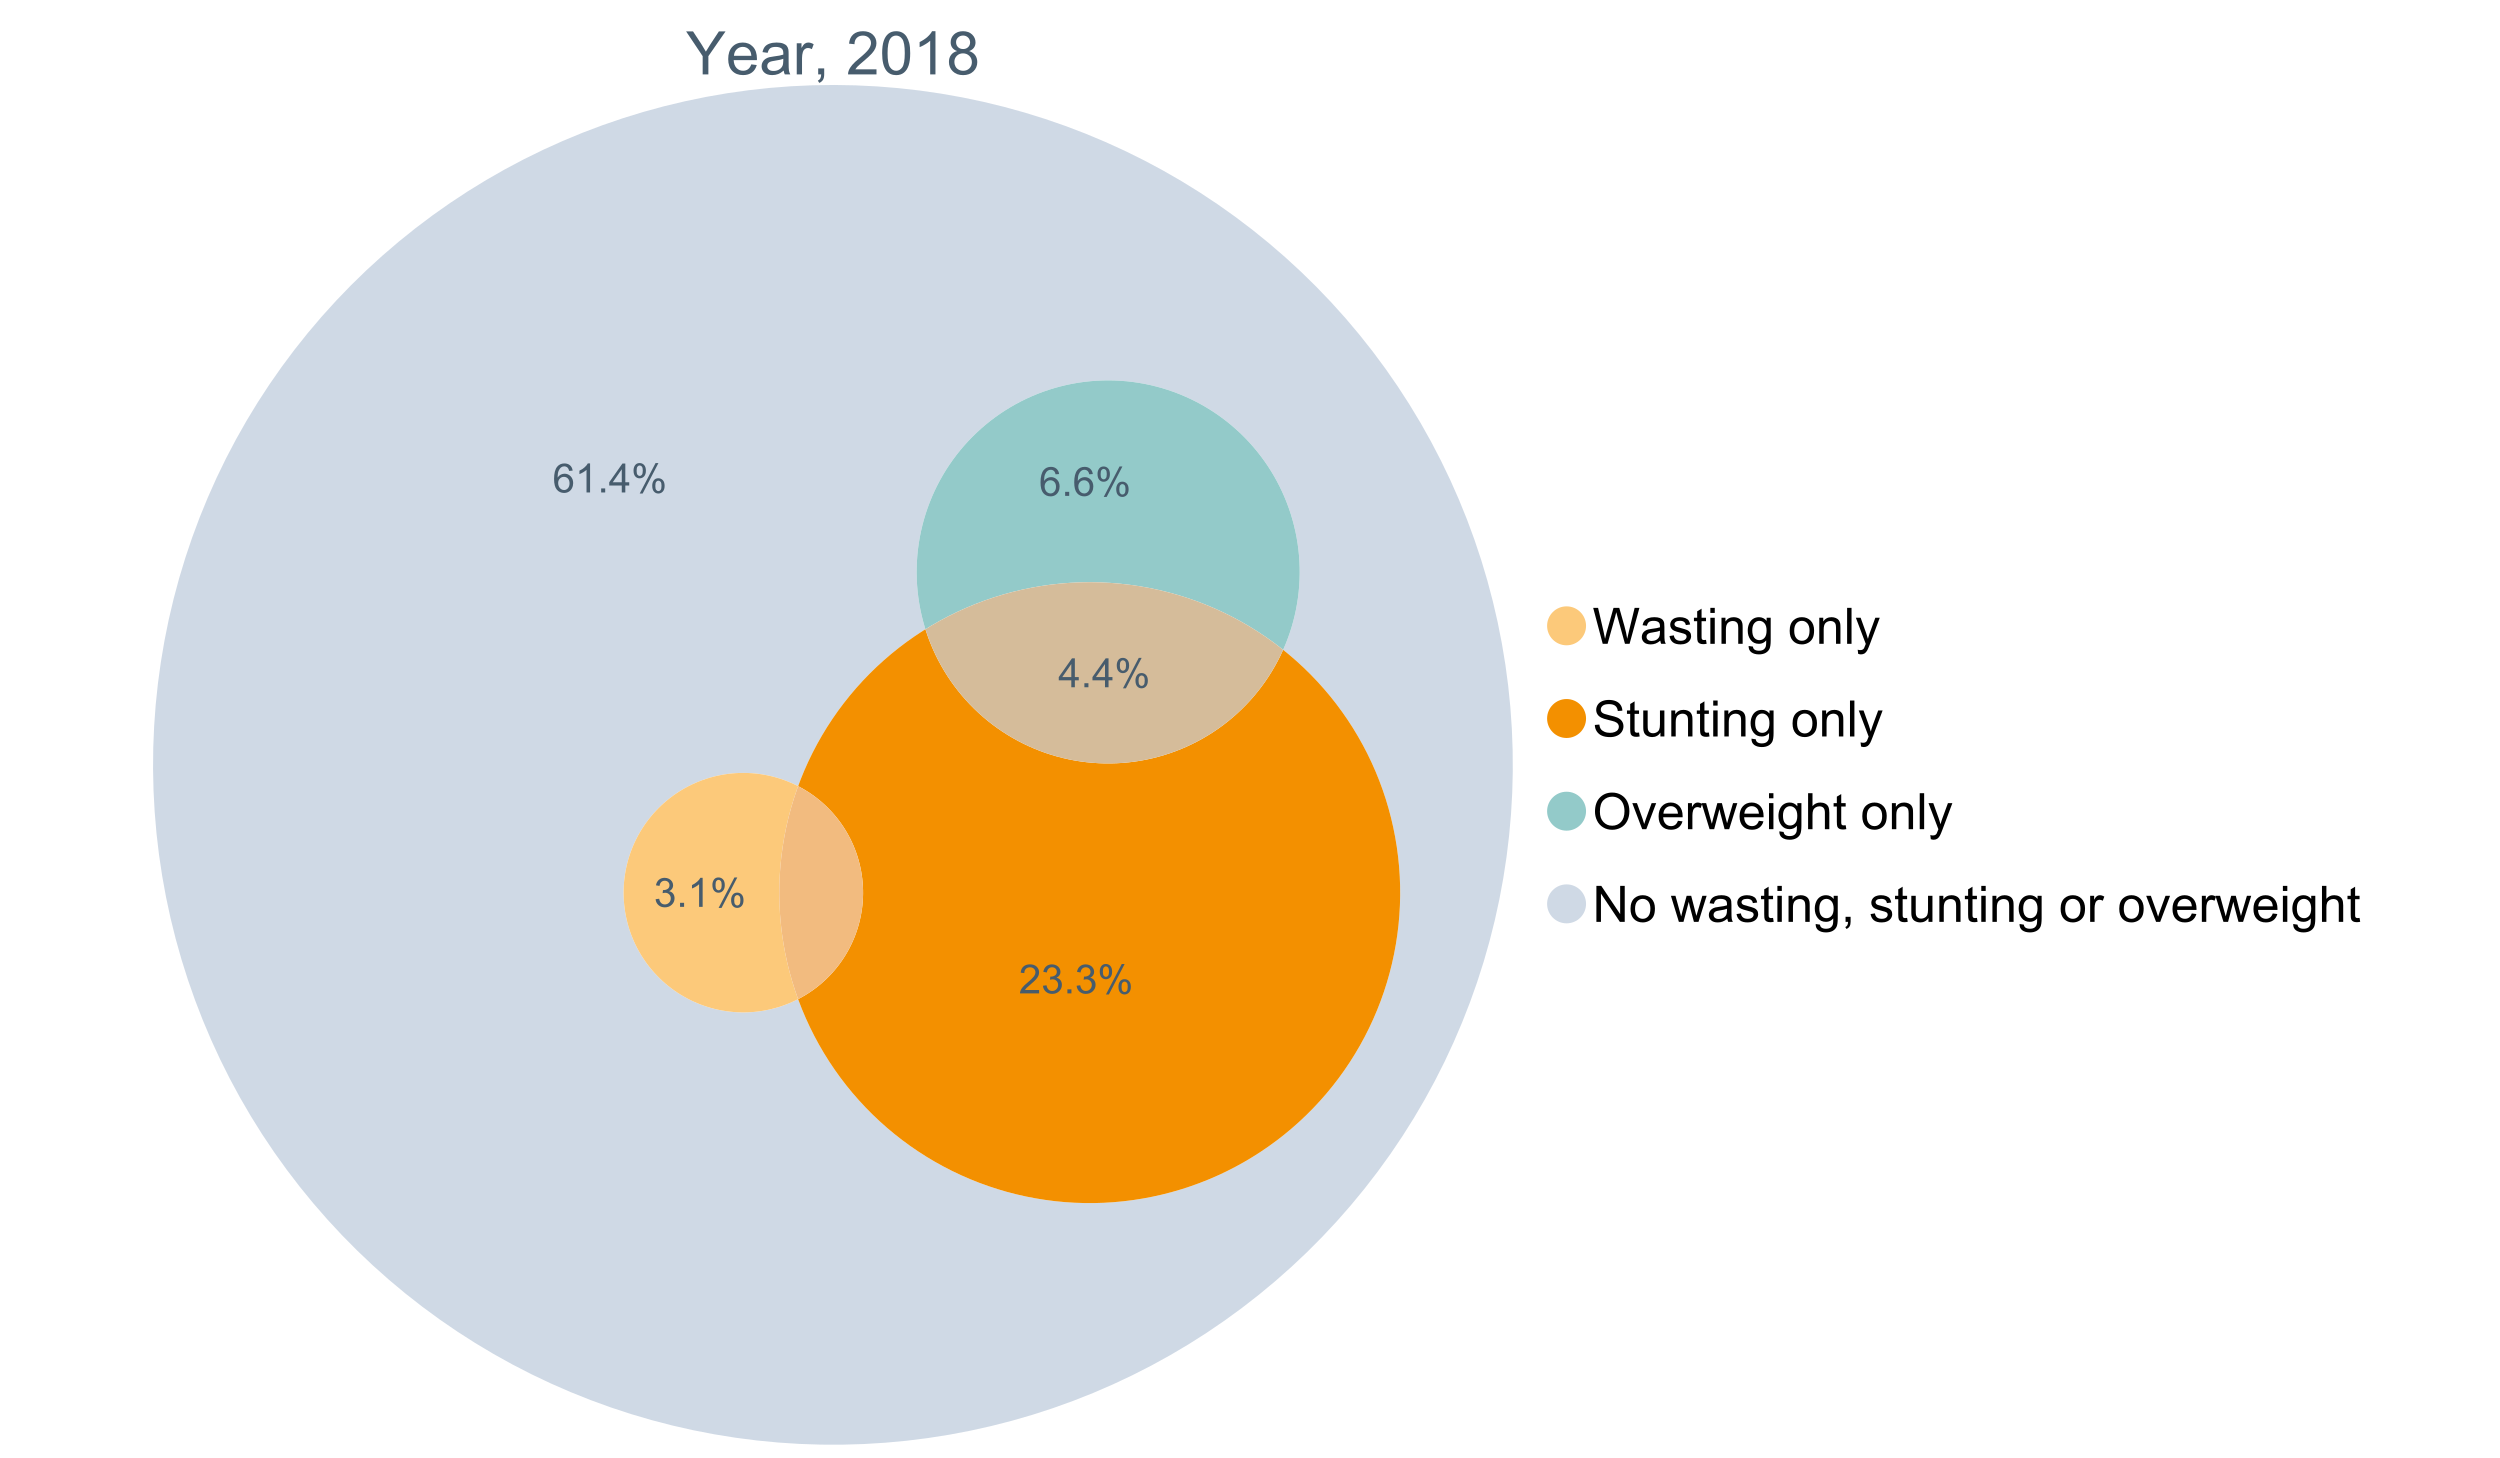 <?xml version="1.0" encoding="UTF-8"?>
<svg xmlns="http://www.w3.org/2000/svg" xmlns:xlink="http://www.w3.org/1999/xlink" width="1234.286pt" height="720pt" viewBox="0 0 1234.286 720" version="1.1">
<defs>
<g>
<symbol overflow="visible" id="glyph0-0">
<path style="stroke:none;" d="M 3.707 0 L 3.707 -18.543 L 18.543 -18.543 L 18.543 0 Z M 4.172 -0.465 L 18.078 -0.465 L 18.078 -18.078 L 4.172 -18.078 Z M 4.172 -0.465 "/>
</symbol>
<symbol overflow="visible" id="glyph0-1">
<path style="stroke:none;" d="M 8.27 0 L 8.27 -8.996 L 0.086 -21.234 L 3.504 -21.234 L 7.691 -14.832 C 8.461 -13.633 9.18 -12.438 9.852 -11.242 C 10.484 -12.348 11.258 -13.598 12.168 -14.992 L 16.281 -21.234 L 19.555 -21.234 L 11.082 -8.996 L 11.082 0 Z M 8.27 0 "/>
</symbol>
<symbol overflow="visible" id="glyph0-2">
<path style="stroke:none;" d="M 12.488 -4.953 L 15.18 -4.621 C 14.754 -3.043 13.969 -1.82 12.82 -0.953 C 11.672 -0.086 10.203 0.344 8.418 0.348 C 6.164 0.344 4.379 -0.344 3.062 -1.73 C 1.742 -3.113 1.082 -5.059 1.086 -7.562 C 1.082 -10.148 1.75 -12.156 3.086 -13.586 C 4.418 -15.012 6.145 -15.727 8.27 -15.73 C 10.324 -15.727 12.008 -15.027 13.312 -13.629 C 14.617 -12.23 15.27 -10.262 15.27 -7.723 C 15.27 -7.566 15.262 -7.332 15.254 -7.027 L 3.781 -7.027 C 3.875 -5.332 4.355 -4.039 5.215 -3.145 C 6.074 -2.242 7.145 -1.793 8.43 -1.797 C 9.383 -1.793 10.199 -2.043 10.879 -2.551 C 11.555 -3.051 12.09 -3.852 12.488 -4.953 Z M 3.926 -9.168 L 12.516 -9.168 C 12.398 -10.461 12.07 -11.434 11.531 -12.082 C 10.699 -13.082 9.621 -13.582 8.301 -13.586 C 7.102 -13.582 6.094 -13.18 5.277 -12.383 C 4.461 -11.578 4.012 -10.508 3.926 -9.168 Z M 3.926 -9.168 "/>
</symbol>
<symbol overflow="visible" id="glyph0-3">
<path style="stroke:none;" d="M 11.992 -1.898 C 11.027 -1.078 10.098 -0.496 9.207 -0.16 C 8.309 0.18 7.352 0.344 6.332 0.348 C 4.641 0.344 3.34 -0.066 2.434 -0.891 C 1.52 -1.715 1.066 -2.77 1.07 -4.055 C 1.066 -4.809 1.238 -5.496 1.586 -6.121 C 1.926 -6.742 2.375 -7.242 2.934 -7.617 C 3.484 -7.992 4.109 -8.277 4.809 -8.473 C 5.32 -8.605 6.094 -8.734 7.125 -8.867 C 9.23 -9.113 10.781 -9.414 11.777 -9.762 C 11.785 -10.121 11.789 -10.348 11.793 -10.445 C 11.789 -11.504 11.543 -12.25 11.051 -12.688 C 10.387 -13.273 9.395 -13.57 8.082 -13.574 C 6.852 -13.57 5.949 -13.355 5.367 -12.93 C 4.781 -12.496 4.348 -11.734 4.07 -10.648 L 1.52 -10.996 C 1.746 -12.086 2.129 -12.965 2.664 -13.637 C 3.191 -14.305 3.961 -14.824 4.969 -15.188 C 5.973 -15.547 7.137 -15.727 8.461 -15.73 C 9.773 -15.727 10.84 -15.57 11.66 -15.266 C 12.48 -14.953 13.082 -14.566 13.469 -14.102 C 13.855 -13.629 14.125 -13.039 14.281 -12.328 C 14.367 -11.883 14.414 -11.078 14.414 -9.922 L 14.414 -6.445 C 14.414 -4.02 14.469 -2.484 14.578 -1.844 C 14.688 -1.199 14.906 -0.586 15.238 0 L 12.516 0 C 12.242 -0.539 12.066 -1.172 11.992 -1.898 Z M 11.777 -7.723 C 10.828 -7.332 9.406 -7 7.52 -6.734 C 6.441 -6.578 5.684 -6.406 5.242 -6.215 C 4.797 -6.02 4.453 -5.738 4.215 -5.367 C 3.969 -4.992 3.848 -4.578 3.852 -4.129 C 3.848 -3.43 4.113 -2.852 4.641 -2.391 C 5.168 -1.926 5.938 -1.691 6.953 -1.695 C 7.957 -1.691 8.852 -1.91 9.633 -2.352 C 10.414 -2.789 10.988 -3.391 11.355 -4.156 C 11.637 -4.742 11.777 -5.613 11.777 -6.766 Z M 11.777 -7.723 "/>
</symbol>
<symbol overflow="visible" id="glyph0-4">
<path style="stroke:none;" d="M 1.926 0 L 1.926 -15.383 L 4.273 -15.383 L 4.273 -13.051 C 4.867 -14.137 5.422 -14.855 5.93 -15.207 C 6.438 -15.551 6.996 -15.727 7.605 -15.73 C 8.48 -15.727 9.371 -15.445 10.285 -14.891 L 9.387 -12.473 C 8.746 -12.848 8.109 -13.035 7.477 -13.039 C 6.906 -13.035 6.391 -12.863 5.938 -12.523 C 5.48 -12.176 5.16 -11.703 4.969 -11.098 C 4.68 -10.168 4.535 -9.152 4.535 -8.055 L 4.535 0 Z M 1.926 0 "/>
</symbol>
<symbol overflow="visible" id="glyph0-5">
<path style="stroke:none;" d="M 2.637 0 L 2.637 -2.969 L 5.605 -2.969 L 5.605 0 C 5.602 1.09 5.406 1.969 5.023 2.641 C 4.633 3.309 4.023 3.828 3.188 4.199 L 2.461 3.086 C 3.012 2.84 3.418 2.484 3.68 2.02 C 3.938 1.547 4.082 0.875 4.113 0 Z M 2.637 0 "/>
</symbol>
<symbol overflow="visible" id="glyph0-6">
<path style="stroke:none;" d=""/>
</symbol>
<symbol overflow="visible" id="glyph0-7">
<path style="stroke:none;" d="M 14.934 -2.508 L 14.934 0 L 0.898 0 C 0.875 -0.625 0.977 -1.227 1.203 -1.812 C 1.555 -2.766 2.129 -3.707 2.918 -4.637 C 3.703 -5.559 4.84 -6.633 6.332 -7.852 C 8.637 -9.742 10.195 -11.238 11.008 -12.348 C 11.816 -13.449 12.223 -14.496 12.227 -15.484 C 12.223 -16.516 11.852 -17.387 11.117 -18.098 C 10.375 -18.805 9.414 -19.16 8.227 -19.164 C 6.969 -19.16 5.965 -18.785 5.215 -18.035 C 4.461 -17.281 4.078 -16.238 4.07 -14.906 L 1.391 -15.18 C 1.57 -17.176 2.262 -18.699 3.461 -19.75 C 4.656 -20.797 6.266 -21.32 8.285 -21.324 C 10.324 -21.32 11.938 -20.758 13.125 -19.629 C 14.312 -18.496 14.906 -17.094 14.906 -15.426 C 14.906 -14.574 14.73 -13.738 14.383 -12.922 C 14.035 -12.098 13.457 -11.234 12.652 -10.328 C 11.844 -9.418 10.504 -8.172 8.633 -6.59 C 7.062 -5.273 6.059 -4.383 5.617 -3.918 C 5.172 -3.445 4.805 -2.977 4.52 -2.508 Z M 14.934 -2.508 "/>
</symbol>
<symbol overflow="visible" id="glyph0-8">
<path style="stroke:none;" d="M 1.23 -10.473 C 1.23 -12.98 1.488 -15.004 2.004 -16.535 C 2.52 -18.066 3.285 -19.246 4.309 -20.078 C 5.324 -20.906 6.609 -21.32 8.156 -21.324 C 9.293 -21.32 10.289 -21.09 11.152 -20.633 C 12.008 -20.172 12.719 -19.512 13.281 -18.648 C 13.84 -17.785 14.281 -16.734 14.602 -15.492 C 14.918 -14.25 15.074 -12.574 15.078 -10.473 C 15.074 -7.977 14.82 -5.965 14.309 -4.438 C 13.797 -2.906 13.031 -1.727 12.016 -0.891 C 10.996 -0.055 9.711 0.363 8.156 0.363 C 6.109 0.363 4.5 -0.371 3.332 -1.84 C 1.93 -3.605 1.23 -6.48 1.23 -10.473 Z M 3.91 -10.473 C 3.906 -6.98 4.316 -4.66 5.133 -3.512 C 5.949 -2.355 6.957 -1.781 8.156 -1.781 C 9.352 -1.781 10.355 -2.359 11.176 -3.52 C 11.988 -4.676 12.398 -6.992 12.398 -10.473 C 12.398 -13.965 11.988 -16.289 11.176 -17.441 C 10.355 -18.586 9.34 -19.16 8.125 -19.164 C 6.926 -19.16 5.969 -18.652 5.258 -17.645 C 4.355 -16.348 3.906 -13.957 3.91 -10.473 Z M 3.91 -10.473 "/>
</symbol>
<symbol overflow="visible" id="glyph0-9">
<path style="stroke:none;" d="M 11.051 0 L 8.445 0 L 8.445 -16.613 C 7.812 -16.012 6.988 -15.414 5.973 -14.82 C 4.949 -14.219 4.035 -13.77 3.23 -13.473 L 3.23 -15.992 C 4.684 -16.672 5.961 -17.504 7.055 -18.48 C 8.145 -19.457 8.914 -20.402 9.371 -21.324 L 11.051 -21.324 Z M 11.051 0 "/>
</symbol>
<symbol overflow="visible" id="glyph0-10">
<path style="stroke:none;" d="M 5.242 -11.516 C 4.16 -11.906 3.359 -12.473 2.84 -13.211 C 2.316 -13.941 2.055 -14.82 2.059 -15.848 C 2.055 -17.391 2.609 -18.688 3.723 -19.742 C 4.832 -20.793 6.312 -21.32 8.156 -21.324 C 10.008 -21.32 11.5 -20.781 12.633 -19.707 C 13.762 -18.629 14.324 -17.32 14.328 -15.773 C 14.324 -14.789 14.066 -13.93 13.551 -13.203 C 13.031 -12.469 12.246 -11.906 11.199 -11.516 C 12.496 -11.086 13.488 -10.402 14.172 -9.457 C 14.852 -8.512 15.191 -7.383 15.195 -6.07 C 15.191 -4.254 14.551 -2.727 13.27 -1.492 C 11.984 -0.254 10.293 0.363 8.199 0.363 C 6.098 0.363 4.41 -0.254 3.129 -1.496 C 1.844 -2.734 1.199 -4.285 1.203 -6.141 C 1.199 -7.523 1.551 -8.68 2.254 -9.609 C 2.953 -10.539 3.949 -11.172 5.242 -11.516 Z M 4.723 -15.934 C 4.723 -14.926 5.043 -14.105 5.691 -13.473 C 6.336 -12.832 7.18 -12.516 8.215 -12.516 C 9.215 -12.516 10.035 -12.832 10.684 -13.465 C 11.324 -14.098 11.648 -14.871 11.648 -15.789 C 11.648 -16.742 11.316 -17.547 10.652 -18.199 C 9.988 -18.852 9.164 -19.176 8.184 -19.18 C 7.188 -19.176 6.363 -18.859 5.707 -18.223 C 5.051 -17.582 4.723 -16.816 4.723 -15.934 Z M 3.883 -6.129 C 3.879 -5.383 4.055 -4.66 4.41 -3.969 C 4.762 -3.27 5.285 -2.73 5.984 -2.352 C 6.676 -1.969 7.426 -1.781 8.227 -1.781 C 9.473 -1.781 10.5 -2.18 11.312 -2.984 C 12.121 -3.781 12.527 -4.801 12.531 -6.039 C 12.527 -7.293 12.109 -8.332 11.277 -9.152 C 10.438 -9.973 9.391 -10.383 8.141 -10.387 C 6.91 -10.383 5.895 -9.977 5.09 -9.168 C 4.281 -8.355 3.879 -7.344 3.883 -6.129 Z M 3.883 -6.129 "/>
</symbol>
<symbol overflow="visible" id="glyph1-0">
<path style="stroke:none;" d="M 3.102 0 L 3.102 -15.504 L 15.504 -15.504 L 15.504 0 Z M 3.488 -0.387 L 15.117 -0.387 L 15.117 -15.117 L 3.488 -15.117 Z M 3.488 -0.387 "/>
</symbol>
<symbol overflow="visible" id="glyph1-1">
<path style="stroke:none;" d="M 5.016 0 L 0.305 -17.758 L 2.715 -17.758 L 5.414 -6.117 C 5.703 -4.898 5.953 -3.688 6.164 -2.484 C 6.617 -4.379 6.883 -5.473 6.965 -5.766 L 10.344 -17.758 L 13.18 -17.758 L 15.723 -8.77 C 16.355 -6.539 16.816 -4.445 17.102 -2.484 C 17.324 -3.605 17.621 -4.891 17.988 -6.348 L 20.773 -17.758 L 23.133 -17.758 L 18.266 0 L 16 0 L 12.258 -13.527 C 11.941 -14.656 11.754 -15.352 11.699 -15.613 C 11.512 -14.797 11.34 -14.102 11.18 -13.527 L 7.414 0 Z M 5.016 0 "/>
</symbol>
<symbol overflow="visible" id="glyph1-2">
<path style="stroke:none;" d="M 10.027 -1.586 C 9.215 -0.898 8.438 -0.414 7.695 -0.133 C 6.945 0.148 6.145 0.285 5.293 0.289 C 3.875 0.285 2.789 -0.055 2.031 -0.746 C 1.27 -1.434 0.891 -2.316 0.895 -3.391 C 0.891 -4.02 1.035 -4.594 1.324 -5.117 C 1.613 -5.633 1.988 -6.051 2.453 -6.371 C 2.914 -6.684 3.438 -6.922 4.02 -7.086 C 4.449 -7.195 5.094 -7.305 5.961 -7.414 C 7.715 -7.617 9.012 -7.867 9.848 -8.164 C 9.852 -8.461 9.855 -8.652 9.859 -8.734 C 9.855 -9.621 9.648 -10.246 9.242 -10.609 C 8.68 -11.098 7.852 -11.344 6.758 -11.348 C 5.727 -11.344 4.969 -11.164 4.484 -10.809 C 3.992 -10.445 3.633 -9.809 3.402 -8.902 L 1.273 -9.191 C 1.461 -10.102 1.781 -10.84 2.227 -11.402 C 2.672 -11.965 3.312 -12.395 4.152 -12.699 C 4.992 -12.996 5.965 -13.148 7.074 -13.152 C 8.168 -13.148 9.062 -13.02 9.75 -12.766 C 10.438 -12.504 10.941 -12.18 11.266 -11.789 C 11.586 -11.398 11.812 -10.902 11.941 -10.309 C 12.012 -9.934 12.047 -9.266 12.051 -8.297 L 12.051 -5.391 C 12.047 -3.363 12.094 -2.078 12.191 -1.543 C 12.281 -1.004 12.465 -0.492 12.742 0 L 10.465 0 C 10.238 -0.453 10.09 -0.98 10.027 -1.586 Z M 9.848 -6.457 C 9.055 -6.133 7.867 -5.855 6.285 -5.633 C 5.387 -5.5 4.754 -5.355 4.383 -5.195 C 4.012 -5.031 3.723 -4.793 3.523 -4.484 C 3.32 -4.172 3.223 -3.828 3.223 -3.453 C 3.223 -2.867 3.441 -2.383 3.883 -1.996 C 4.32 -1.609 4.965 -1.418 5.812 -1.418 C 6.652 -1.418 7.398 -1.602 8.055 -1.969 C 8.707 -2.336 9.188 -2.836 9.496 -3.477 C 9.727 -3.965 9.844 -4.691 9.848 -5.656 Z M 9.848 -6.457 "/>
</symbol>
<symbol overflow="visible" id="glyph1-3">
<path style="stroke:none;" d="M 0.762 -3.84 L 2.918 -4.18 C 3.039 -3.312 3.375 -2.652 3.93 -2.191 C 4.48 -1.73 5.254 -1.5 6.25 -1.5 C 7.246 -1.5 7.988 -1.703 8.477 -2.113 C 8.961 -2.52 9.203 -3 9.207 -3.551 C 9.203 -4.043 8.988 -4.43 8.562 -4.711 C 8.258 -4.906 7.516 -5.152 6.336 -5.449 C 4.734 -5.852 3.625 -6.199 3.008 -6.496 C 2.387 -6.789 1.918 -7.199 1.602 -7.723 C 1.281 -8.242 1.125 -8.816 1.125 -9.449 C 1.125 -10.02 1.254 -10.551 1.52 -11.039 C 1.777 -11.527 2.137 -11.934 2.594 -12.258 C 2.93 -12.508 3.391 -12.719 3.977 -12.891 C 4.559 -13.062 5.188 -13.148 5.863 -13.152 C 6.867 -13.148 7.754 -13.004 8.52 -12.715 C 9.281 -12.426 9.844 -12.031 10.207 -11.535 C 10.57 -11.039 10.82 -10.375 10.961 -9.543 L 8.828 -9.254 C 8.73 -9.91 8.449 -10.426 7.988 -10.801 C 7.52 -11.168 6.863 -11.355 6.02 -11.359 C 5.016 -11.355 4.301 -11.191 3.875 -10.863 C 3.445 -10.531 3.234 -10.145 3.234 -9.703 C 3.234 -9.418 3.32 -9.16 3.5 -8.938 C 3.672 -8.699 3.953 -8.508 4.336 -8.355 C 4.555 -8.273 5.195 -8.086 6.262 -7.801 C 7.801 -7.387 8.875 -7.051 9.488 -6.789 C 10.094 -6.523 10.574 -6.141 10.922 -5.645 C 11.27 -5.141 11.441 -4.52 11.445 -3.777 C 11.441 -3.047 11.23 -2.363 10.809 -1.723 C 10.383 -1.082 9.773 -0.586 8.977 -0.234 C 8.176 0.113 7.27 0.285 6.262 0.289 C 4.586 0.285 3.312 -0.059 2.438 -0.75 C 1.562 -1.445 1.004 -2.473 0.762 -3.84 Z M 0.762 -3.84 "/>
</symbol>
<symbol overflow="visible" id="glyph1-4">
<path style="stroke:none;" d="M 6.395 -1.949 L 6.711 -0.023 C 6.094 0.102 5.547 0.164 5.062 0.168 C 4.27 0.164 3.652 0.043 3.219 -0.207 C 2.781 -0.453 2.477 -0.781 2.301 -1.191 C 2.121 -1.598 2.031 -2.457 2.035 -3.766 L 2.035 -11.168 L 0.438 -11.168 L 0.438 -12.863 L 2.035 -12.863 L 2.035 -16.047 L 4.203 -17.355 L 4.203 -12.863 L 6.395 -12.863 L 6.395 -11.168 L 4.203 -11.168 L 4.203 -3.645 C 4.199 -3.023 4.238 -2.621 4.316 -2.445 C 4.391 -2.266 4.516 -2.125 4.691 -2.023 C 4.863 -1.914 5.113 -1.863 5.438 -1.867 C 5.68 -1.863 5.996 -1.891 6.395 -1.949 Z M 6.395 -1.949 "/>
</symbol>
<symbol overflow="visible" id="glyph1-5">
<path style="stroke:none;" d="M 1.648 -15.25 L 1.648 -17.758 L 3.828 -17.758 L 3.828 -15.25 Z M 1.648 0 L 1.648 -12.863 L 3.828 -12.863 L 3.828 0 Z M 1.648 0 "/>
</symbol>
<symbol overflow="visible" id="glyph1-6">
<path style="stroke:none;" d="M 1.637 0 L 1.637 -12.863 L 3.598 -12.863 L 3.598 -11.035 C 4.543 -12.441 5.906 -13.148 7.691 -13.152 C 8.465 -13.148 9.176 -13.008 9.828 -12.734 C 10.477 -12.453 10.965 -12.09 11.289 -11.637 C 11.609 -11.184 11.836 -10.645 11.965 -10.027 C 12.043 -9.621 12.082 -8.918 12.086 -7.91 L 12.086 0 L 9.906 0 L 9.906 -7.824 C 9.902 -8.707 9.816 -9.371 9.652 -9.816 C 9.48 -10.254 9.18 -10.605 8.75 -10.871 C 8.312 -11.129 7.809 -11.262 7.23 -11.266 C 6.301 -11.262 5.5 -10.965 4.828 -10.379 C 4.152 -9.785 3.812 -8.668 3.816 -7.023 L 3.816 0 Z M 1.637 0 "/>
</symbol>
<symbol overflow="visible" id="glyph1-7">
<path style="stroke:none;" d="M 1.234 1.066 L 3.355 1.379 C 3.441 2.031 3.688 2.508 4.094 2.809 C 4.633 3.207 5.371 3.41 6.309 3.414 C 7.316 3.41 8.098 3.207 8.648 2.809 C 9.195 2.402 9.566 1.84 9.762 1.113 C 9.875 0.668 9.926 -0.262 9.918 -1.684 C 8.965 -0.559 7.777 0 6.359 0 C 4.586 0 3.219 -0.637 2.254 -1.914 C 1.281 -3.188 0.797 -4.719 0.801 -6.504 C 0.797 -7.73 1.02 -8.859 1.465 -9.898 C 1.91 -10.934 2.555 -11.738 3.398 -12.305 C 4.242 -12.867 5.23 -13.148 6.371 -13.152 C 7.887 -13.148 9.141 -12.535 10.125 -11.312 L 10.125 -12.863 L 12.137 -12.863 L 12.137 -1.742 C 12.133 0.258 11.93 1.672 11.523 2.512 C 11.113 3.344 10.469 4.004 9.586 4.492 C 8.703 4.973 7.613 5.215 6.324 5.219 C 4.785 5.215 3.547 4.871 2.602 4.184 C 1.656 3.492 1.199 2.453 1.234 1.066 Z M 3.039 -6.66 C 3.035 -4.969 3.371 -3.738 4.043 -2.965 C 4.715 -2.191 5.555 -1.805 6.566 -1.805 C 7.562 -1.805 8.402 -2.188 9.082 -2.961 C 9.762 -3.727 10.102 -4.938 10.102 -6.59 C 10.102 -8.16 9.75 -9.348 9.055 -10.148 C 8.352 -10.945 7.512 -11.344 6.527 -11.348 C 5.559 -11.344 4.734 -10.949 4.055 -10.168 C 3.375 -9.379 3.035 -8.211 3.039 -6.66 Z M 3.039 -6.66 "/>
</symbol>
<symbol overflow="visible" id="glyph1-8">
<path style="stroke:none;" d=""/>
</symbol>
<symbol overflow="visible" id="glyph1-9">
<path style="stroke:none;" d="M 0.824 -6.43 C 0.82 -8.809 1.48 -10.574 2.809 -11.723 C 3.91 -12.672 5.262 -13.148 6.855 -13.152 C 8.621 -13.148 10.066 -12.57 11.191 -11.414 C 12.312 -10.254 12.871 -8.652 12.875 -6.613 C 12.871 -4.953 12.625 -3.652 12.129 -2.707 C 11.633 -1.758 10.91 -1.02 9.961 -0.496 C 9.012 0.027 7.977 0.285 6.855 0.289 C 5.055 0.285 3.598 -0.289 2.488 -1.441 C 1.375 -2.594 0.82 -4.254 0.824 -6.43 Z M 3.062 -6.43 C 3.059 -4.781 3.418 -3.551 4.141 -2.73 C 4.855 -1.91 5.762 -1.5 6.855 -1.5 C 7.934 -1.5 8.832 -1.91 9.555 -2.734 C 10.27 -3.559 10.629 -4.816 10.633 -6.504 C 10.629 -8.094 10.266 -9.297 9.547 -10.117 C 8.82 -10.934 7.926 -11.344 6.855 -11.348 C 5.762 -11.344 4.855 -10.938 4.141 -10.125 C 3.418 -9.309 3.059 -8.074 3.062 -6.43 Z M 3.062 -6.43 "/>
</symbol>
<symbol overflow="visible" id="glyph1-10">
<path style="stroke:none;" d="M 1.586 0 L 1.586 -17.758 L 3.766 -17.758 L 3.766 0 Z M 1.586 0 "/>
</symbol>
<symbol overflow="visible" id="glyph1-11">
<path style="stroke:none;" d="M 1.539 4.953 L 1.297 2.906 C 1.77 3.035 2.188 3.098 2.543 3.102 C 3.027 3.098 3.414 3.02 3.703 2.859 C 3.992 2.695 4.23 2.469 4.422 2.18 C 4.555 1.961 4.777 1.418 5.086 0.559 C 5.125 0.434 5.188 0.258 5.281 0.023 L 0.398 -12.863 L 2.75 -12.863 L 5.426 -5.414 C 5.77 -4.469 6.078 -3.473 6.359 -2.434 C 6.605 -3.434 6.906 -4.414 7.254 -5.367 L 10.004 -12.863 L 12.184 -12.863 L 7.293 0.219 C 6.766 1.625 6.355 2.598 6.066 3.137 C 5.676 3.852 5.234 4.379 4.734 4.715 C 4.234 5.047 3.637 5.215 2.941 5.219 C 2.52 5.215 2.051 5.125 1.539 4.953 Z M 1.539 4.953 "/>
</symbol>
<symbol overflow="visible" id="glyph1-12">
<path style="stroke:none;" d="M 1.113 -5.703 L 3.332 -5.898 C 3.434 -5.008 3.676 -4.277 4.062 -3.711 C 4.445 -3.141 5.043 -2.684 5.852 -2.332 C 6.656 -1.98 7.562 -1.805 8.574 -1.805 C 9.465 -1.805 10.258 -1.938 10.949 -2.203 C 11.633 -2.469 12.145 -2.832 12.48 -3.301 C 12.816 -3.762 12.984 -4.27 12.984 -4.82 C 12.984 -5.375 12.82 -5.859 12.5 -6.277 C 12.172 -6.691 11.641 -7.043 10.902 -7.328 C 10.422 -7.512 9.367 -7.801 7.738 -8.191 C 6.105 -8.582 4.965 -8.949 4.312 -9.301 C 3.461 -9.742 2.828 -10.293 2.414 -10.953 C 2 -11.609 1.793 -12.348 1.793 -13.164 C 1.793 -14.059 2.047 -14.898 2.555 -15.68 C 3.062 -16.457 3.805 -17.047 4.785 -17.453 C 5.758 -17.855 6.844 -18.059 8.043 -18.059 C 9.355 -18.059 10.516 -17.844 11.523 -17.422 C 12.527 -16.996 13.301 -16.375 13.844 -15.551 C 14.383 -14.727 14.672 -13.793 14.715 -12.754 L 12.465 -12.586 C 12.34 -13.707 11.93 -14.555 11.234 -15.129 C 10.531 -15.699 9.5 -15.984 8.141 -15.988 C 6.715 -15.984 5.68 -15.723 5.031 -15.207 C 4.379 -14.684 4.055 -14.059 4.059 -13.324 C 4.055 -12.684 4.285 -12.156 4.746 -11.75 C 5.199 -11.336 6.379 -10.914 8.289 -10.484 C 10.199 -10.047 11.512 -9.672 12.223 -9.352 C 13.254 -8.875 14.016 -8.27 14.508 -7.539 C 15 -6.809 15.246 -5.969 15.25 -5.016 C 15.246 -4.07 14.977 -3.18 14.438 -2.344 C 13.895 -1.508 13.117 -0.855 12.105 -0.391 C 11.09 0.074 9.949 0.305 8.684 0.305 C 7.074 0.305 5.727 0.07 4.645 -0.398 C 3.555 -0.867 2.703 -1.57 2.09 -2.512 C 1.469 -3.453 1.145 -4.516 1.113 -5.703 Z M 1.113 -5.703 "/>
</symbol>
<symbol overflow="visible" id="glyph1-13">
<path style="stroke:none;" d="M 10.066 0 L 10.066 -1.891 C 9.062 -0.438 7.699 0.285 5.984 0.289 C 5.219 0.285 4.512 0.145 3.855 -0.145 C 3.199 -0.434 2.711 -0.801 2.391 -1.242 C 2.07 -1.68 1.844 -2.219 1.719 -2.859 C 1.625 -3.285 1.582 -3.961 1.586 -4.895 L 1.586 -12.863 L 3.766 -12.863 L 3.766 -5.73 C 3.762 -4.59 3.805 -3.82 3.898 -3.426 C 4.031 -2.852 4.324 -2.402 4.77 -2.074 C 5.215 -1.746 5.762 -1.582 6.418 -1.586 C 7.07 -1.582 7.688 -1.75 8.262 -2.09 C 8.832 -2.422 9.234 -2.879 9.477 -3.457 C 9.711 -4.035 9.832 -4.871 9.836 -5.973 L 9.836 -12.863 L 12.016 -12.863 L 12.016 0 Z M 10.066 0 "/>
</symbol>
<symbol overflow="visible" id="glyph1-14">
<path style="stroke:none;" d="M 1.199 -8.648 C 1.195 -11.594 1.984 -13.898 3.57 -15.57 C 5.148 -17.234 7.195 -18.07 9.703 -18.07 C 11.34 -18.07 12.816 -17.676 14.133 -16.895 C 15.449 -16.109 16.453 -15.02 17.145 -13.621 C 17.832 -12.219 18.176 -10.629 18.18 -8.855 C 18.176 -7.051 17.812 -5.441 17.09 -4.02 C 16.359 -2.598 15.328 -1.52 14 -0.793 C 12.664 -0.059 11.23 0.305 9.691 0.305 C 8.02 0.305 6.523 -0.098 5.207 -0.906 C 3.891 -1.715 2.895 -2.816 2.215 -4.215 C 1.535 -5.605 1.195 -7.086 1.199 -8.648 Z M 3.621 -8.613 C 3.621 -6.473 4.195 -4.785 5.348 -3.555 C 6.496 -2.32 7.938 -1.703 9.676 -1.707 C 11.441 -1.703 12.898 -2.324 14.043 -3.57 C 15.184 -4.812 15.754 -6.578 15.758 -8.867 C 15.754 -10.309 15.512 -11.57 15.023 -12.652 C 14.535 -13.727 13.82 -14.562 12.879 -15.156 C 11.938 -15.746 10.883 -16.043 9.715 -16.047 C 8.051 -16.043 6.617 -15.473 5.418 -14.332 C 4.219 -13.191 3.621 -11.285 3.621 -8.613 Z M 3.621 -8.613 "/>
</symbol>
<symbol overflow="visible" id="glyph1-15">
<path style="stroke:none;" d="M 5.207 0 L 0.316 -12.863 L 2.617 -12.863 L 5.379 -5.16 C 5.676 -4.328 5.949 -3.465 6.203 -2.566 C 6.395 -3.246 6.664 -4.062 7.012 -5.016 L 9.871 -12.863 L 12.113 -12.863 L 7.242 0 Z M 5.207 0 "/>
</symbol>
<symbol overflow="visible" id="glyph1-16">
<path style="stroke:none;" d="M 10.441 -4.141 L 12.695 -3.863 C 12.336 -2.543 11.676 -1.523 10.719 -0.801 C 9.754 -0.074 8.527 0.285 7.039 0.289 C 5.152 0.285 3.66 -0.289 2.562 -1.445 C 1.457 -2.602 0.906 -4.227 0.91 -6.324 C 0.906 -8.484 1.465 -10.164 2.578 -11.359 C 3.691 -12.551 5.137 -13.148 6.914 -13.152 C 8.633 -13.148 10.035 -12.562 11.129 -11.395 C 12.215 -10.223 12.762 -8.578 12.766 -6.457 C 12.762 -6.324 12.758 -6.129 12.754 -5.875 L 3.16 -5.875 C 3.238 -4.457 3.641 -3.375 4.359 -2.625 C 5.078 -1.875 5.973 -1.5 7.051 -1.5 C 7.848 -1.5 8.531 -1.707 9.098 -2.129 C 9.66 -2.547 10.109 -3.219 10.441 -4.141 Z M 3.281 -7.668 L 10.465 -7.668 C 10.367 -8.746 10.09 -9.559 9.641 -10.102 C 8.941 -10.938 8.043 -11.355 6.941 -11.359 C 5.938 -11.355 5.094 -11.02 4.414 -10.355 C 3.727 -9.684 3.352 -8.789 3.281 -7.668 Z M 3.281 -7.668 "/>
</symbol>
<symbol overflow="visible" id="glyph1-17">
<path style="stroke:none;" d="M 1.609 0 L 1.609 -12.863 L 3.574 -12.863 L 3.574 -10.914 C 4.074 -11.824 4.535 -12.426 4.961 -12.715 C 5.383 -13.004 5.848 -13.148 6.359 -13.152 C 7.09 -13.148 7.836 -12.914 8.598 -12.453 L 7.848 -10.43 C 7.312 -10.742 6.781 -10.898 6.25 -10.902 C 5.77 -10.898 5.34 -10.754 4.965 -10.469 C 4.582 -10.18 4.312 -9.781 4.156 -9.277 C 3.91 -8.496 3.789 -7.648 3.793 -6.734 L 3.793 0 Z M 1.609 0 "/>
</symbol>
<symbol overflow="visible" id="glyph1-18">
<path style="stroke:none;" d="M 4.008 0 L 0.074 -12.863 L 2.324 -12.863 L 4.371 -5.438 L 5.137 -2.676 C 5.164 -2.812 5.387 -3.695 5.801 -5.328 L 7.848 -12.863 L 10.09 -12.863 L 12.016 -5.402 L 12.656 -2.941 L 13.395 -5.426 L 15.602 -12.863 L 17.719 -12.863 L 13.699 0 L 11.434 0 L 9.387 -7.703 L 8.891 -9.895 L 6.285 0 Z M 4.008 0 "/>
</symbol>
<symbol overflow="visible" id="glyph1-19">
<path style="stroke:none;" d="M 1.637 0 L 1.637 -17.758 L 3.816 -17.758 L 3.816 -11.387 C 4.828 -12.559 6.113 -13.148 7.668 -13.152 C 8.617 -13.148 9.445 -12.961 10.148 -12.59 C 10.852 -12.211 11.352 -11.691 11.656 -11.031 C 11.957 -10.367 12.109 -9.406 12.113 -8.152 L 12.113 0 L 9.934 0 L 9.934 -8.152 C 9.93 -9.238 9.695 -10.031 9.223 -10.531 C 8.75 -11.023 8.082 -11.273 7.219 -11.277 C 6.57 -11.273 5.961 -11.105 5.395 -10.773 C 4.824 -10.434 4.418 -9.98 4.18 -9.41 C 3.934 -8.836 3.812 -8.043 3.816 -7.039 L 3.816 0 Z M 1.637 0 "/>
</symbol>
<symbol overflow="visible" id="glyph1-20">
<path style="stroke:none;" d="M 1.891 0 L 1.891 -17.758 L 4.301 -17.758 L 13.625 -3.816 L 13.625 -17.758 L 15.879 -17.758 L 15.879 0 L 13.469 0 L 4.141 -13.953 L 4.141 0 Z M 1.891 0 "/>
</symbol>
<symbol overflow="visible" id="glyph1-21">
<path style="stroke:none;" d="M 2.203 0 L 2.203 -2.484 L 4.688 -2.484 L 4.688 0 C 4.688 0.91 4.523 1.645 4.203 2.207 C 3.875 2.766 3.363 3.199 2.664 3.512 L 2.059 2.578 C 2.516 2.375 2.855 2.078 3.074 1.688 C 3.289 1.297 3.41 0.734 3.441 0 Z M 2.203 0 "/>
</symbol>
<symbol overflow="visible" id="glyph2-0">
<path style="stroke:none;" d="M 2.492 0 L 2.492 -12.465 L 12.465 -12.465 L 12.465 0 Z M 2.805 -0.312 L 12.152 -0.312 L 12.152 -12.152 L 2.805 -12.152 Z M 2.805 -0.312 "/>
</symbol>
<symbol overflow="visible" id="glyph2-1">
<path style="stroke:none;" d="M 9.922 -10.781 L 8.18 -10.645 C 8.023 -11.328 7.801 -11.828 7.52 -12.145 C 7.043 -12.641 6.461 -12.891 5.766 -12.895 C 5.203 -12.891 4.711 -12.734 4.293 -12.426 C 3.742 -12.023 3.309 -11.438 2.988 -10.664 C 2.668 -9.891 2.5 -8.789 2.492 -7.363 C 2.91 -8.004 3.426 -8.48 4.039 -8.793 C 4.648 -9.102 5.289 -9.258 5.961 -9.262 C 7.125 -9.258 8.121 -8.828 8.941 -7.969 C 9.762 -7.109 10.172 -5.996 10.176 -4.637 C 10.172 -3.738 9.98 -2.906 9.598 -2.137 C 9.211 -1.367 8.68 -0.777 8.004 -0.371 C 7.328 0.039 6.562 0.238 5.707 0.242 C 4.246 0.238 3.055 -0.293 2.133 -1.367 C 1.211 -2.438 0.75 -4.211 0.75 -6.68 C 0.75 -9.438 1.258 -11.441 2.277 -12.699 C 3.164 -13.785 4.363 -14.332 5.871 -14.336 C 6.996 -14.332 7.914 -14.016 8.633 -13.391 C 9.348 -12.758 9.777 -11.891 9.922 -10.781 Z M 2.766 -4.625 C 2.766 -4.016 2.891 -3.438 3.148 -2.891 C 3.402 -2.336 3.762 -1.918 4.227 -1.633 C 4.684 -1.34 5.168 -1.195 5.676 -1.199 C 6.414 -1.195 7.051 -1.492 7.586 -2.094 C 8.117 -2.688 8.383 -3.5 8.387 -4.527 C 8.383 -5.512 8.121 -6.289 7.598 -6.859 C 7.07 -7.426 6.406 -7.711 5.609 -7.711 C 4.812 -7.711 4.141 -7.426 3.594 -6.859 C 3.039 -6.289 2.766 -5.543 2.766 -4.625 Z M 2.766 -4.625 "/>
</symbol>
<symbol overflow="visible" id="glyph2-2">
<path style="stroke:none;" d="M 7.43 0 L 5.676 0 L 5.676 -11.172 C 5.25 -10.766 4.695 -10.363 4.016 -9.961 C 3.328 -9.559 2.715 -9.258 2.172 -9.059 L 2.172 -10.75 C 3.148 -11.207 4.004 -11.766 4.742 -12.426 C 5.473 -13.078 5.992 -13.715 6.301 -14.336 L 7.43 -14.336 Z M 7.43 0 "/>
</symbol>
<symbol overflow="visible" id="glyph2-3">
<path style="stroke:none;" d="M 1.812 0 L 1.812 -1.996 L 3.809 -1.996 L 3.809 0 Z M 1.812 0 "/>
</symbol>
<symbol overflow="visible" id="glyph2-4">
<path style="stroke:none;" d="M 6.445 0 L 6.445 -3.418 L 0.254 -3.418 L 0.254 -5.023 L 6.77 -14.277 L 8.199 -14.277 L 8.199 -5.023 L 10.129 -5.023 L 10.129 -3.418 L 8.199 -3.418 L 8.199 0 Z M 6.445 -5.023 L 6.445 -11.461 L 1.977 -5.023 Z M 6.445 -5.023 "/>
</symbol>
<symbol overflow="visible" id="glyph2-5">
<path style="stroke:none;" d="M 1.16 -10.848 C 1.16 -11.863 1.414 -12.73 1.93 -13.449 C 2.438 -14.16 3.184 -14.52 4.16 -14.52 C 5.055 -14.52 5.793 -14.199 6.383 -13.559 C 6.969 -12.918 7.266 -11.977 7.266 -10.742 C 7.266 -9.531 6.969 -8.602 6.375 -7.949 C 5.781 -7.297 5.047 -6.973 4.18 -6.973 C 3.312 -6.973 2.594 -7.293 2.02 -7.938 C 1.445 -8.578 1.16 -9.547 1.16 -10.848 Z M 4.207 -13.312 C 3.77 -13.312 3.406 -13.121 3.121 -12.746 C 2.828 -12.367 2.684 -11.676 2.688 -10.672 C 2.684 -9.754 2.828 -9.109 3.125 -8.738 C 3.414 -8.363 3.777 -8.18 4.207 -8.18 C 4.648 -8.18 5.012 -8.367 5.301 -8.742 C 5.586 -9.117 5.73 -9.805 5.734 -10.809 C 5.73 -11.727 5.586 -12.375 5.297 -12.75 C 5.004 -13.125 4.641 -13.312 4.207 -13.312 Z M 4.215 0.527 L 12.027 -14.52 L 13.449 -14.52 L 5.668 0.527 Z M 10.391 -3.352 C 10.387 -4.375 10.645 -5.242 11.16 -5.953 C 11.672 -6.664 12.418 -7.02 13.398 -7.02 C 14.293 -7.02 15.035 -6.699 15.625 -6.059 C 16.211 -5.418 16.504 -4.477 16.508 -3.242 C 16.504 -2.031 16.207 -1.102 15.613 -0.449 C 15.016 0.203 14.281 0.527 13.41 0.527 C 12.543 0.527 11.824 0.207 11.25 -0.441 C 10.676 -1.082 10.387 -2.055 10.391 -3.352 Z M 13.449 -5.812 C 13.004 -5.812 12.641 -5.621 12.352 -5.246 C 12.062 -4.867 11.918 -4.18 11.918 -3.176 C 11.918 -2.266 12.062 -1.621 12.355 -1.246 C 12.648 -0.867 13.008 -0.68 13.438 -0.684 C 13.883 -0.68 14.254 -0.867 14.543 -1.246 C 14.832 -1.621 14.977 -2.309 14.977 -3.312 C 14.977 -4.23 14.828 -4.879 14.539 -5.254 C 14.242 -5.625 13.879 -5.812 13.449 -5.812 Z M 13.449 -5.812 "/>
</symbol>
<symbol overflow="visible" id="glyph2-6">
<path style="stroke:none;" d="M 0.836 -3.77 L 2.59 -4.004 C 2.789 -3.004 3.129 -2.289 3.617 -1.855 C 4.098 -1.414 4.688 -1.195 5.387 -1.199 C 6.207 -1.195 6.902 -1.48 7.473 -2.055 C 8.039 -2.621 8.324 -3.328 8.328 -4.18 C 8.324 -4.98 8.062 -5.645 7.539 -6.168 C 7.012 -6.688 6.344 -6.949 5.531 -6.953 C 5.199 -6.949 4.785 -6.883 4.293 -6.758 L 4.488 -8.297 C 4.605 -8.281 4.699 -8.273 4.773 -8.277 C 5.516 -8.273 6.188 -8.469 6.785 -8.859 C 7.383 -9.25 7.68 -9.852 7.684 -10.664 C 7.68 -11.305 7.465 -11.836 7.031 -12.262 C 6.594 -12.68 6.031 -12.891 5.348 -12.895 C 4.664 -12.891 4.094 -12.676 3.641 -12.25 C 3.184 -11.82 2.895 -11.18 2.766 -10.324 L 1.012 -10.633 C 1.227 -11.809 1.715 -12.719 2.473 -13.367 C 3.23 -14.008 4.176 -14.332 5.309 -14.336 C 6.086 -14.332 6.801 -14.164 7.457 -13.832 C 8.109 -13.496 8.609 -13.039 8.961 -12.465 C 9.305 -11.883 9.48 -11.27 9.484 -10.625 C 9.48 -10.004 9.316 -9.441 8.988 -8.938 C 8.656 -8.43 8.164 -8.027 7.52 -7.73 C 8.359 -7.535 9.016 -7.133 9.484 -6.52 C 9.949 -5.906 10.184 -5.137 10.188 -4.215 C 10.184 -2.965 9.73 -1.91 8.824 -1.047 C 7.914 -0.18 6.762 0.25 5.375 0.254 C 4.117 0.25 3.078 -0.121 2.254 -0.867 C 1.422 -1.613 0.949 -2.578 0.836 -3.77 Z M 0.836 -3.77 "/>
</symbol>
<symbol overflow="visible" id="glyph2-7">
<path style="stroke:none;" d="M 10.039 -1.684 L 10.039 0 L 0.605 0 C 0.59 -0.422 0.66 -0.828 0.809 -1.219 C 1.047 -1.859 1.43 -2.488 1.961 -3.113 C 2.488 -3.734 3.254 -4.457 4.254 -5.277 C 5.805 -6.547 6.852 -7.555 7.398 -8.301 C 7.941 -9.043 8.215 -9.746 8.219 -10.41 C 8.215 -11.102 7.965 -11.688 7.473 -12.168 C 6.973 -12.641 6.328 -12.879 5.531 -12.883 C 4.688 -12.879 4.012 -12.625 3.504 -12.121 C 2.996 -11.613 2.738 -10.914 2.738 -10.02 L 0.934 -10.207 C 1.055 -11.551 1.52 -12.574 2.328 -13.277 C 3.129 -13.98 4.211 -14.332 5.57 -14.336 C 6.938 -14.332 8.02 -13.953 8.82 -13.195 C 9.617 -12.434 10.02 -11.492 10.02 -10.371 C 10.02 -9.801 9.902 -9.238 9.668 -8.688 C 9.434 -8.133 9.047 -7.551 8.508 -6.941 C 7.965 -6.328 7.062 -5.492 5.805 -4.43 C 4.75 -3.547 4.074 -2.945 3.777 -2.633 C 3.477 -2.312 3.23 -1.996 3.039 -1.684 Z M 10.039 -1.684 "/>
</symbol>
</g>
</defs>
<g id="surface6285">
<g style="fill:rgb(27.843%,36.078%,42.745%);fill-opacity:1;">
  <use xlink:href="#glyph0-1" x="338.652" y="36.73"/>
  <use xlink:href="#glyph0-2" x="358.44" y="36.73"/>
  <use xlink:href="#glyph0-3" x="374.939" y="36.73"/>
  <use xlink:href="#glyph0-4" x="391.438" y="36.73"/>
  <use xlink:href="#glyph0-5" x="401.317" y="36.73"/>
  <use xlink:href="#glyph0-6" x="409.56" y="36.73"/>
  <use xlink:href="#glyph0-7" x="417.802" y="36.73"/>
  <use xlink:href="#glyph0-8" x="434.301" y="36.73"/>
  <use xlink:href="#glyph0-9" x="450.8" y="36.73"/>
  <use xlink:href="#glyph0-10" x="467.3" y="36.73"/>
</g>
<path style=" stroke:none;fill-rule:nonzero;fill:rgb(98.824%,78.824%,47.843%);fill-opacity:1;" d="M 783.055 308.984 C 783.055 314.293 778.75 318.598 773.441 318.598 C 768.129 318.598 763.824 314.293 763.824 308.984 C 763.824 303.672 768.129 299.367 773.441 299.367 C 778.75 299.367 783.055 303.672 783.055 308.984 "/>
<g style="fill:rgb(0%,0%,0%);fill-opacity:1;">
  <use xlink:href="#glyph1-1" x="786.273" y="317.863"/>
  <use xlink:href="#glyph1-2" x="809.686" y="317.863"/>
  <use xlink:href="#glyph1-3" x="823.482" y="317.863"/>
  <use xlink:href="#glyph1-4" x="835.885" y="317.863"/>
  <use xlink:href="#glyph1-5" x="842.776" y="317.863"/>
  <use xlink:href="#glyph1-6" x="848.287" y="317.863"/>
  <use xlink:href="#glyph1-7" x="862.083" y="317.863"/>
  <use xlink:href="#glyph1-8" x="875.879" y="317.863"/>
  <use xlink:href="#glyph1-9" x="882.77" y="317.863"/>
  <use xlink:href="#glyph1-6" x="896.566" y="317.863"/>
  <use xlink:href="#glyph1-10" x="910.362" y="317.863"/>
  <use xlink:href="#glyph1-11" x="915.873" y="317.863"/>
</g>
<path style=" stroke:none;fill-rule:nonzero;fill:rgb(95.294%,56.471%,0%);fill-opacity:1;" d="M 783.055 354.738 C 783.055 360.051 778.75 364.355 773.441 364.355 C 768.129 364.355 763.824 360.051 763.824 354.738 C 763.824 349.43 768.129 345.125 773.441 345.125 C 778.75 345.125 783.055 349.43 783.055 354.738 "/>
<g style="fill:rgb(0%,0%,0%);fill-opacity:1;">
  <use xlink:href="#glyph1-12" x="786.273" y="363.617"/>
  <use xlink:href="#glyph1-4" x="802.819" y="363.617"/>
  <use xlink:href="#glyph1-13" x="809.71" y="363.617"/>
  <use xlink:href="#glyph1-6" x="823.506" y="363.617"/>
  <use xlink:href="#glyph1-4" x="837.302" y="363.617"/>
  <use xlink:href="#glyph1-5" x="844.193" y="363.617"/>
  <use xlink:href="#glyph1-6" x="849.704" y="363.617"/>
  <use xlink:href="#glyph1-7" x="863.5" y="363.617"/>
  <use xlink:href="#glyph1-8" x="877.296" y="363.617"/>
  <use xlink:href="#glyph1-9" x="884.188" y="363.617"/>
  <use xlink:href="#glyph1-6" x="897.983" y="363.617"/>
  <use xlink:href="#glyph1-10" x="911.779" y="363.617"/>
  <use xlink:href="#glyph1-11" x="917.29" y="363.617"/>
</g>
<path style=" stroke:none;fill-rule:nonzero;fill:rgb(57.647%,79.216%,78.824%);fill-opacity:1;" d="M 783.055 400.496 C 783.055 405.805 778.75 410.109 773.441 410.109 C 768.129 410.109 763.824 405.805 763.824 400.496 C 763.824 395.188 768.129 390.883 773.441 390.883 C 778.75 390.883 783.055 395.188 783.055 400.496 "/>
<g style="fill:rgb(0%,0%,0%);fill-opacity:1;">
  <use xlink:href="#glyph1-14" x="786.273" y="409.375"/>
  <use xlink:href="#glyph1-15" x="805.568" y="409.375"/>
  <use xlink:href="#glyph1-16" x="817.971" y="409.375"/>
  <use xlink:href="#glyph1-17" x="831.766" y="409.375"/>
  <use xlink:href="#glyph1-18" x="840.027" y="409.375"/>
  <use xlink:href="#glyph1-16" x="857.941" y="409.375"/>
  <use xlink:href="#glyph1-5" x="871.736" y="409.375"/>
  <use xlink:href="#glyph1-7" x="877.247" y="409.375"/>
  <use xlink:href="#glyph1-19" x="891.043" y="409.375"/>
  <use xlink:href="#glyph1-4" x="904.839" y="409.375"/>
  <use xlink:href="#glyph1-8" x="911.73" y="409.375"/>
  <use xlink:href="#glyph1-9" x="918.622" y="409.375"/>
  <use xlink:href="#glyph1-6" x="932.418" y="409.375"/>
  <use xlink:href="#glyph1-10" x="946.214" y="409.375"/>
  <use xlink:href="#glyph1-11" x="951.725" y="409.375"/>
</g>
<path style=" stroke:none;fill-rule:nonzero;fill:rgb(81.176%,85.098%,89.804%);fill-opacity:1;" d="M 783.055 446.254 C 783.055 451.562 778.75 455.867 773.441 455.867 C 768.129 455.867 763.824 451.562 763.824 446.254 C 763.824 440.941 768.129 436.637 773.441 436.637 C 778.75 436.637 783.055 440.941 783.055 446.254 "/>
<g style="fill:rgb(0%,0%,0%);fill-opacity:1;">
  <use xlink:href="#glyph1-20" x="786.273" y="455.129"/>
  <use xlink:href="#glyph1-9" x="804.187" y="455.129"/>
  <use xlink:href="#glyph1-8" x="817.983" y="455.129"/>
  <use xlink:href="#glyph1-18" x="824.875" y="455.129"/>
  <use xlink:href="#glyph1-2" x="842.788" y="455.129"/>
  <use xlink:href="#glyph1-3" x="856.584" y="455.129"/>
  <use xlink:href="#glyph1-4" x="868.987" y="455.129"/>
  <use xlink:href="#glyph1-5" x="875.879" y="455.129"/>
  <use xlink:href="#glyph1-6" x="881.39" y="455.129"/>
  <use xlink:href="#glyph1-7" x="895.185" y="455.129"/>
  <use xlink:href="#glyph1-21" x="908.981" y="455.129"/>
  <use xlink:href="#glyph1-8" x="915.873" y="455.129"/>
  <use xlink:href="#glyph1-3" x="922.765" y="455.129"/>
  <use xlink:href="#glyph1-4" x="935.167" y="455.129"/>
  <use xlink:href="#glyph1-13" x="942.059" y="455.129"/>
  <use xlink:href="#glyph1-6" x="955.855" y="455.129"/>
  <use xlink:href="#glyph1-4" x="969.65" y="455.129"/>
  <use xlink:href="#glyph1-5" x="976.542" y="455.129"/>
  <use xlink:href="#glyph1-6" x="982.053" y="455.129"/>
  <use xlink:href="#glyph1-7" x="995.849" y="455.129"/>
  <use xlink:href="#glyph1-8" x="1009.645" y="455.129"/>
  <use xlink:href="#glyph1-9" x="1016.536" y="455.129"/>
  <use xlink:href="#glyph1-17" x="1030.332" y="455.129"/>
  <use xlink:href="#glyph1-8" x="1038.592" y="455.129"/>
  <use xlink:href="#glyph1-9" x="1045.484" y="455.129"/>
  <use xlink:href="#glyph1-15" x="1059.28" y="455.129"/>
  <use xlink:href="#glyph1-16" x="1071.683" y="455.129"/>
  <use xlink:href="#glyph1-17" x="1085.478" y="455.129"/>
  <use xlink:href="#glyph1-18" x="1093.739" y="455.129"/>
  <use xlink:href="#glyph1-16" x="1111.653" y="455.129"/>
  <use xlink:href="#glyph1-5" x="1125.448" y="455.129"/>
  <use xlink:href="#glyph1-7" x="1130.959" y="455.129"/>
  <use xlink:href="#glyph1-19" x="1144.755" y="455.129"/>
  <use xlink:href="#glyph1-4" x="1158.551" y="455.129"/>
</g>
<path style=" stroke:none;fill-rule:nonzero;fill:rgb(81.176%,85.098%,89.804%);fill-opacity:1;" d="M 426.531 712.938 L 437.109 712.289 L 447.66 711.305 L 458.176 709.988 L 468.645 708.34 L 479.059 706.359 L 489.402 704.055 L 499.668 701.426 L 509.848 698.473 L 519.926 695.199 L 529.898 691.609 L 539.75 687.707 L 549.477 683.492 L 559.062 678.977 L 568.504 674.16 L 577.785 669.047 L 586.902 663.645 L 595.844 657.957 L 604.602 651.988 L 613.168 645.746 L 621.531 639.238 L 629.684 632.469 L 637.621 625.445 L 645.332 618.176 L 652.809 610.664 L 660.047 602.922 L 667.035 594.953 L 673.77 586.77 L 680.238 578.379 L 686.445 569.785 L 692.371 561 L 698.023 552.035 L 703.387 542.895 L 708.457 533.59 L 713.234 524.129 L 717.707 514.52 L 721.875 504.777 L 725.734 494.906 L 729.281 484.918 L 732.512 474.824 L 735.418 464.633 L 738.004 454.355 L 740.266 444.004 L 742.195 433.582 L 743.797 423.105 L 745.066 412.586 L 746.004 402.027 L 746.609 391.449 L 746.879 380.852 L 746.812 370.254 L 746.414 359.664 L 745.68 349.094 L 744.613 338.547 L 743.211 328.043 L 741.48 317.59 L 739.422 307.191 L 737.035 296.867 L 734.324 286.621 L 731.289 276.469 L 727.938 266.414 L 724.27 256.469 L 720.289 246.648 L 716 236.957 L 711.406 227.406 L 706.516 218.004 L 701.332 208.762 L 695.855 199.688 L 690.098 190.793 L 684.059 182.082 L 677.75 173.566 L 671.176 165.254 L 664.344 157.152 L 657.258 149.273 L 649.926 141.621 L 642.355 134.203 L 634.559 127.027 L 626.535 120.102 L 618.297 113.434 L 609.855 107.027 L 601.215 100.891 L 592.383 95.031 L 583.371 89.453 L 574.188 84.164 L 564.844 79.164 L 555.348 74.465 L 545.703 70.066 L 535.93 65.973 L 526.027 62.191 L 516.012 58.727 L 505.895 55.574 L 495.68 52.746 L 485.383 50.242 L 475.012 48.066 L 464.574 46.215 L 454.086 44.695 L 443.555 43.512 L 432.992 42.656 L 422.406 42.137 L 411.812 41.949 L 401.215 42.098 L 390.629 42.582 L 380.062 43.398 L 369.527 44.551 L 359.031 46.031 L 348.59 47.844 L 338.211 49.988 L 327.906 52.453 L 317.68 55.246 L 307.551 58.359 L 297.523 61.793 L 287.609 65.539 L 277.82 69.598 L 268.164 73.961 L 258.648 78.629 L 249.285 83.598 L 240.086 88.855 L 231.055 94.402 L 222.203 100.23 L 213.539 106.336 L 205.074 112.711 L 196.816 119.352 L 188.77 126.25 L 180.945 133.395 L 173.348 140.789 L 165.992 148.414 L 158.879 156.27 L 152.016 164.348 L 145.414 172.637 L 139.074 181.129 L 133.008 189.82 L 127.219 198.695 L 121.711 207.75 L 116.492 216.977 L 111.566 226.359 L 106.941 235.895 L 102.621 245.57 L 98.605 255.379 L 94.902 265.309 L 91.516 275.352 L 88.445 285.496 L 85.699 295.73 L 83.273 306.047 L 81.18 316.438 L 79.414 326.887 L 77.977 337.387 L 76.871 347.926 L 76.102 358.496 L 75.664 369.086 L 75.562 379.684 L 75.797 390.277 L 76.363 400.859 L 77.262 411.418 L 78.496 421.945 L 80.062 432.426 L 81.957 442.855 L 84.18 453.215 L 86.73 463.504 L 89.602 473.703 L 92.797 483.809 L 96.309 493.809 L 100.133 503.691 L 104.266 513.449 L 108.707 523.074 L 113.449 532.551 L 118.488 541.875 L 123.82 551.031 L 129.438 560.02 L 135.336 568.824 L 141.512 577.438 L 147.953 585.852 L 154.66 594.059 L 161.621 602.051 L 168.828 609.82 L 176.281 617.355 L 183.965 624.652 L 191.875 631.703 L 200.008 638.504 L 208.348 645.039 L 216.891 651.312 L 225.629 657.309 L 234.551 663.027 L 243.648 668.465 L 252.914 673.609 L 262.336 678.461 L 271.906 683.012 L 281.617 687.254 L 291.457 691.191 L 301.418 694.816 L 311.484 698.125 L 321.652 701.113 L 331.91 703.781 L 342.246 706.121 L 352.648 708.137 L 363.113 709.82 L 373.625 711.176 L 384.172 712.195 L 394.75 712.883 L 405.34 713.234 L 415.938 713.254 Z M 535.324 593.965 L 530.488 593.805 L 525.66 593.492 L 520.844 593.027 L 516.043 592.406 L 511.266 591.637 L 506.516 590.719 L 501.793 589.648 L 497.109 588.434 L 492.469 587.066 L 487.871 585.555 L 483.324 583.902 L 478.828 582.105 L 474.395 580.164 L 470.023 578.086 L 465.723 575.871 L 461.492 573.523 L 457.336 571.039 L 453.262 568.43 L 449.273 565.691 L 445.371 562.828 L 441.562 559.84 L 437.852 556.738 L 434.238 553.516 L 430.73 550.184 L 427.328 546.742 L 424.035 543.195 L 420.855 539.547 L 417.793 535.801 L 414.852 531.957 L 412.031 528.023 L 409.34 524.004 L 406.773 519.898 L 404.34 515.719 L 402.039 511.461 L 399.875 507.133 L 397.844 502.738 L 395.957 498.281 L 394.211 493.77 L 394.039 493.281 L 393.035 493.793 L 391.344 494.59 L 389.633 495.332 L 387.898 496.02 L 386.141 496.652 L 384.363 497.227 L 382.574 497.746 L 380.766 498.211 L 378.941 498.617 L 377.109 498.965 L 375.266 499.254 L 373.41 499.488 L 371.555 499.66 L 369.691 499.773 L 367.824 499.832 L 365.957 499.828 L 364.094 499.766 L 362.23 499.645 L 360.371 499.465 L 358.52 499.227 L 356.676 498.93 L 354.844 498.574 L 353.023 498.164 L 351.219 497.691 L 349.426 497.168 L 347.652 496.582 L 345.898 495.945 L 344.164 495.25 L 342.457 494.504 L 340.77 493.703 L 339.109 492.848 L 337.477 491.941 L 335.875 490.984 L 334.305 489.977 L 332.766 488.922 L 331.262 487.816 L 329.789 486.664 L 328.359 485.469 L 326.965 484.227 L 325.613 482.941 L 324.301 481.613 L 323.027 480.242 L 321.805 478.836 L 320.621 477.391 L 319.488 475.91 L 318.398 474.391 L 317.359 472.84 L 316.371 471.258 L 315.434 469.645 L 314.543 468.004 L 313.711 466.332 L 312.926 464.637 L 312.199 462.918 L 311.523 461.18 L 310.906 459.418 L 310.344 457.637 L 309.84 455.84 L 309.391 454.027 L 308.996 452.203 L 308.664 450.367 L 308.387 448.52 L 308.172 446.668 L 308.012 444.809 L 307.914 442.941 L 307.871 441.078 L 307.891 439.211 L 307.965 437.344 L 308.102 435.484 L 308.297 433.625 L 308.551 431.777 L 308.859 429.938 L 309.23 428.105 L 309.656 426.289 L 310.141 424.488 L 310.68 422.699 L 311.277 420.93 L 311.93 419.184 L 312.637 417.453 L 313.398 415.75 L 314.215 414.07 L 315.082 412.418 L 316 410.793 L 316.969 409.199 L 317.988 407.633 L 319.059 406.105 L 320.176 404.609 L 321.336 403.148 L 322.547 401.727 L 323.801 400.34 L 325.094 399 L 326.434 397.695 L 327.812 396.438 L 329.227 395.223 L 330.684 394.055 L 332.176 392.93 L 333.699 391.855 L 335.258 390.828 L 336.852 389.852 L 338.469 388.926 L 340.121 388.051 L 341.797 387.227 L 343.496 386.457 L 345.223 385.742 L 346.969 385.086 L 348.734 384.48 L 350.516 383.93 L 352.316 383.438 L 354.133 383.004 L 355.961 382.629 L 357.801 382.309 L 359.648 382.047 L 361.504 381.844 L 363.367 381.699 L 365.23 381.617 L 367.098 381.59 L 368.965 381.621 L 370.828 381.715 L 372.688 381.863 L 374.543 382.074 L 376.391 382.34 L 378.23 382.668 L 380.055 383.051 L 381.871 383.492 L 383.668 383.988 L 385.453 384.543 L 387.215 385.156 L 388.961 385.82 L 390.68 386.543 L 392.379 387.316 L 394.051 388.141 L 395.262 384.895 L 397.094 380.414 L 399.066 375.996 L 401.18 371.645 L 403.43 367.359 L 405.812 363.145 L 408.324 359.012 L 410.969 354.957 L 413.738 350.988 L 416.633 347.113 L 419.648 343.328 L 422.781 339.637 L 426.031 336.051 L 429.391 332.566 L 432.859 329.191 L 436.43 325.93 L 440.105 322.781 L 443.879 319.746 L 447.742 316.836 L 451.699 314.047 L 455.742 311.387 L 456.906 310.672 L 456.512 309.43 L 455.703 306.555 L 454.984 303.656 L 454.359 300.738 L 453.824 297.801 L 453.383 294.848 L 453.035 291.883 L 452.781 288.906 L 452.621 285.926 L 452.559 282.941 L 452.586 279.957 L 452.711 276.973 L 452.926 273.996 L 453.238 271.027 L 453.641 268.066 L 454.141 265.125 L 454.73 262.199 L 455.414 259.293 L 456.188 256.406 L 457.051 253.551 L 458.004 250.723 L 459.051 247.922 L 460.18 245.16 L 461.398 242.434 L 462.699 239.75 L 464.09 237.105 L 465.559 234.504 L 467.109 231.953 L 468.742 229.453 L 470.449 227.008 L 472.234 224.613 L 474.098 222.277 L 476.027 220.004 L 478.031 217.789 L 480.105 215.641 L 482.246 213.559 L 484.449 211.547 L 486.715 209.602 L 489.043 207.73 L 491.43 205.934 L 493.867 204.215 L 496.363 202.574 L 498.906 201.012 L 501.5 199.527 L 504.137 198.129 L 506.816 196.816 L 509.535 195.586 L 512.297 194.441 L 515.086 193.387 L 517.914 192.422 L 520.766 191.543 L 523.648 190.758 L 526.551 190.062 L 529.473 189.457 L 532.414 188.945 L 535.371 188.527 L 538.34 188.203 L 541.316 187.977 L 544.301 187.84 L 547.285 187.797 L 550.27 187.848 L 553.25 187.996 L 556.227 188.234 L 559.195 188.57 L 562.148 189 L 565.09 189.52 L 568.012 190.133 L 570.91 190.84 L 573.789 191.637 L 576.641 192.523 L 579.461 193.5 L 582.25 194.562 L 585.004 195.719 L 587.723 196.957 L 590.398 198.281 L 593.031 199.688 L 595.617 201.18 L 598.156 202.75 L 600.645 204.402 L 603.078 206.129 L 605.457 207.934 L 607.777 209.812 L 610.035 211.766 L 612.234 213.785 L 614.367 215.875 L 616.43 218.031 L 618.426 220.25 L 620.352 222.535 L 622.203 224.875 L 623.98 227.273 L 625.684 229.727 L 627.305 232.234 L 628.848 234.789 L 630.309 237.395 L 631.688 240.043 L 632.98 242.734 L 634.188 245.465 L 635.309 248.23 L 636.344 251.031 L 637.289 253.863 L 638.141 256.727 L 638.906 259.613 L 639.578 262.52 L 640.16 265.449 L 640.645 268.395 L 641.039 271.355 L 641.34 274.324 L 641.547 277.305 L 641.66 280.285 L 641.68 283.273 L 641.602 286.258 L 641.434 289.238 L 641.168 292.211 L 640.812 295.176 L 640.359 298.125 L 639.816 301.062 L 639.18 303.98 L 638.449 306.875 L 637.633 309.746 L 636.723 312.59 L 635.723 315.402 L 634.637 318.184 L 633.504 320.832 L 636.328 323.121 L 639.992 326.285 L 643.555 329.562 L 647.012 332.949 L 650.359 336.441 L 653.594 340.043 L 656.715 343.738 L 659.719 347.535 L 662.598 351.426 L 665.355 355.402 L 667.984 359.465 L 670.484 363.609 L 672.852 367.828 L 675.086 372.121 L 677.184 376.484 L 679.141 380.906 L 680.957 385.395 L 682.633 389.934 L 684.164 394.523 L 685.551 399.16 L 686.789 403.84 L 687.879 408.555 L 688.82 413.301 L 689.609 418.074 L 690.246 422.871 L 690.734 427.688 L 691.07 432.516 L 691.254 437.352 L 691.281 442.191 L 691.16 447.027 L 690.883 451.859 L 690.457 456.68 L 689.875 461.484 L 689.145 466.27 L 688.262 471.027 L 687.23 475.754 L 686.051 480.449 L 684.723 485.102 L 683.246 489.711 L 681.629 494.27 L 679.867 498.777 L 677.961 503.227 L 675.918 507.613 L 673.738 511.934 L 671.422 516.184 L 668.973 520.355 L 666.395 524.453 L 663.688 528.461 L 660.855 532.387 L 657.898 536.219 L 654.824 539.957 L 651.633 543.594 L 648.328 547.129 L 644.914 550.559 L 641.395 553.879 L 637.77 557.086 L 634.047 560.176 L 630.227 563.148 L 626.316 566 L 622.316 568.723 L 618.234 571.32 L 614.07 573.789 L 609.832 576.125 L 605.52 578.324 L 601.141 580.387 L 596.703 582.309 L 592.203 584.09 L 587.648 585.73 L 583.047 587.227 L 578.398 588.574 L 573.711 589.773 L 568.988 590.828 L 564.234 591.73 L 559.453 592.484 L 554.652 593.086 L 549.832 593.535 L 545 593.832 L 540.164 593.977 Z M 535.324 593.965 "/>
<path style=" stroke:none;fill-rule:nonzero;fill:rgb(98.824%,78.824%,47.843%);fill-opacity:1;" d="M 369.691 499.773 L 371.555 499.66 L 373.41 499.488 L 375.266 499.254 L 377.109 498.965 L 378.941 498.617 L 380.766 498.211 L 382.574 497.746 L 384.363 497.227 L 386.141 496.652 L 387.898 496.02 L 389.633 495.332 L 391.344 494.59 L 393.035 493.793 L 394.039 493.281 L 392.605 489.203 L 391.148 484.59 L 389.836 479.93 L 388.672 475.234 L 387.656 470.5 L 386.793 465.742 L 386.078 460.953 L 385.516 456.148 L 385.102 451.324 L 384.844 446.492 L 384.738 441.656 L 384.785 436.816 L 384.984 431.98 L 385.336 427.156 L 385.84 422.34 L 386.496 417.547 L 387.301 412.773 L 388.258 408.031 L 389.367 403.32 L 390.621 398.645 L 392.023 394.016 L 393.57 389.43 L 394.051 388.141 L 392.379 387.316 L 390.68 386.543 L 388.961 385.82 L 387.215 385.156 L 385.453 384.543 L 383.668 383.988 L 381.871 383.492 L 380.055 383.051 L 378.23 382.668 L 376.391 382.34 L 374.543 382.074 L 372.688 381.863 L 370.828 381.715 L 368.965 381.621 L 367.098 381.59 L 365.23 381.617 L 363.367 381.699 L 361.504 381.844 L 359.648 382.047 L 357.801 382.309 L 355.961 382.629 L 354.133 383.004 L 352.316 383.438 L 350.516 383.93 L 348.734 384.48 L 346.969 385.086 L 345.223 385.742 L 343.496 386.457 L 341.797 387.227 L 340.121 388.051 L 338.469 388.926 L 336.852 389.852 L 335.258 390.828 L 333.699 391.855 L 332.176 392.93 L 330.684 394.055 L 329.227 395.223 L 327.812 396.438 L 326.434 397.695 L 325.094 399 L 323.801 400.34 L 322.547 401.727 L 321.336 403.148 L 320.176 404.609 L 319.059 406.105 L 317.988 407.633 L 316.969 409.199 L 316 410.793 L 315.082 412.418 L 314.215 414.07 L 313.398 415.75 L 312.637 417.453 L 311.93 419.184 L 311.277 420.93 L 310.68 422.699 L 310.141 424.488 L 309.656 426.289 L 309.23 428.105 L 308.859 429.938 L 308.551 431.777 L 308.297 433.625 L 308.102 435.484 L 307.965 437.344 L 307.891 439.211 L 307.871 441.078 L 307.914 442.941 L 308.012 444.809 L 308.172 446.668 L 308.387 448.52 L 308.664 450.367 L 308.996 452.203 L 309.391 454.027 L 309.84 455.84 L 310.344 457.637 L 310.906 459.418 L 311.523 461.18 L 312.199 462.918 L 312.926 464.637 L 313.711 466.332 L 314.543 468.004 L 315.434 469.645 L 316.371 471.258 L 317.359 472.84 L 318.398 474.391 L 319.488 475.91 L 320.621 477.391 L 321.805 478.836 L 323.027 480.242 L 324.301 481.613 L 325.613 482.941 L 326.965 484.227 L 328.359 485.469 L 329.789 486.664 L 331.262 487.816 L 332.766 488.922 L 334.305 489.977 L 335.875 490.984 L 337.477 491.941 L 339.109 492.848 L 340.77 493.703 L 342.457 494.504 L 344.164 495.25 L 345.898 495.945 L 347.652 496.582 L 349.426 497.168 L 351.219 497.691 L 353.023 498.164 L 354.844 498.574 L 356.676 498.93 L 358.52 499.227 L 360.371 499.465 L 362.23 499.645 L 364.094 499.766 L 365.957 499.828 L 367.824 499.832 Z M 369.691 499.773 "/>
<path style=" stroke:none;fill-rule:nonzero;fill:rgb(95.294%,56.471%,0%);fill-opacity:1;" d="M 545 593.832 L 549.832 593.535 L 554.652 593.086 L 559.453 592.484 L 564.234 591.73 L 568.988 590.828 L 573.711 589.773 L 578.398 588.574 L 583.047 587.227 L 587.648 585.73 L 592.203 584.09 L 596.703 582.309 L 601.141 580.387 L 605.52 578.324 L 609.832 576.125 L 614.07 573.789 L 618.234 571.32 L 622.316 568.723 L 626.316 566 L 630.227 563.148 L 634.047 560.176 L 637.77 557.086 L 641.395 553.879 L 644.914 550.559 L 648.328 547.129 L 651.633 543.594 L 654.824 539.957 L 657.898 536.219 L 660.852 532.387 L 663.688 528.461 L 666.395 524.453 L 668.973 520.355 L 671.422 516.184 L 673.738 511.934 L 675.918 507.613 L 677.961 503.227 L 679.867 498.777 L 681.629 494.27 L 683.246 489.711 L 684.723 485.102 L 686.051 480.449 L 687.23 475.754 L 688.262 471.027 L 689.145 466.27 L 689.875 461.484 L 690.457 456.68 L 690.883 451.859 L 691.16 447.027 L 691.281 442.191 L 691.254 437.352 L 691.07 432.516 L 690.734 427.688 L 690.246 422.871 L 689.609 418.074 L 688.82 413.301 L 687.879 408.555 L 686.789 403.84 L 685.551 399.16 L 684.164 394.523 L 682.633 389.934 L 680.957 385.395 L 679.141 380.906 L 677.184 376.484 L 675.086 372.121 L 672.852 367.828 L 670.484 363.609 L 667.984 359.465 L 665.355 355.402 L 662.598 351.426 L 659.719 347.535 L 656.715 343.738 L 653.594 340.043 L 650.359 336.441 L 647.012 332.949 L 643.555 329.562 L 639.992 326.285 L 636.328 323.121 L 633.504 320.832 L 633.461 320.93 L 632.199 323.637 L 630.855 326.301 L 629.426 328.922 L 627.914 331.496 L 626.324 334.023 L 624.652 336.496 L 622.906 338.918 L 621.082 341.281 L 619.188 343.59 L 617.219 345.832 L 615.18 348.012 L 613.07 350.129 L 610.898 352.176 L 608.664 354.156 L 606.367 356.062 L 604.012 357.898 L 601.598 359.656 L 599.129 361.336 L 596.609 362.938 L 594.043 364.461 L 591.426 365.902 L 588.77 367.258 L 586.066 368.531 L 583.328 369.719 L 580.551 370.816 L 577.742 371.828 L 574.902 372.75 L 572.035 373.582 L 569.145 374.324 L 566.23 374.973 L 563.297 375.531 L 560.348 375.996 L 557.383 376.367 L 554.41 376.645 L 551.43 376.824 L 548.449 376.914 L 545.461 376.91 L 542.477 376.809 L 539.5 376.617 L 536.527 376.328 L 533.566 375.949 L 530.617 375.473 L 527.688 374.906 L 524.773 374.246 L 521.887 373.496 L 519.02 372.652 L 516.184 371.723 L 513.379 370.699 L 510.605 369.59 L 507.871 368.395 L 505.176 367.113 L 502.52 365.746 L 499.91 364.297 L 497.348 362.766 L 494.832 361.156 L 492.371 359.465 L 489.965 357.699 L 487.617 355.855 L 485.324 353.941 L 483.098 351.953 L 480.93 349.898 L 478.832 347.777 L 476.801 345.586 L 474.84 343.336 L 472.953 341.023 L 471.137 338.652 L 469.398 336.227 L 467.734 333.746 L 466.152 331.215 L 464.652 328.633 L 463.23 326.008 L 461.895 323.336 L 460.645 320.625 L 459.48 317.879 L 458.402 315.094 L 457.414 312.277 L 456.906 310.672 L 455.742 311.387 L 451.699 314.047 L 447.742 316.836 L 443.879 319.746 L 440.105 322.781 L 436.43 325.93 L 432.859 329.191 L 429.391 332.566 L 426.031 336.051 L 422.781 339.637 L 419.648 343.328 L 416.633 347.113 L 413.738 350.988 L 410.969 354.957 L 408.324 359.012 L 405.812 363.145 L 403.43 367.359 L 401.18 371.645 L 399.066 375.996 L 397.094 380.414 L 395.262 384.895 L 394.051 388.141 L 394.051 388.145 L 395.699 389.023 L 397.316 389.957 L 398.902 390.938 L 400.457 391.973 L 401.98 393.051 L 403.469 394.18 L 404.918 395.355 L 406.332 396.574 L 407.707 397.84 L 409.039 399.145 L 410.328 400.492 L 411.578 401.879 L 412.781 403.309 L 413.941 404.773 L 415.051 406.27 L 416.113 407.805 L 417.129 409.371 L 418.094 410.973 L 419.008 412.598 L 419.867 414.254 L 420.676 415.938 L 421.434 417.645 L 422.133 419.375 L 422.777 421.125 L 423.371 422.895 L 423.902 424.684 L 424.383 426.488 L 424.801 428.309 L 425.164 430.141 L 425.469 431.98 L 425.715 433.832 L 425.902 435.688 L 426.035 437.551 L 426.105 439.418 L 426.117 441.281 L 426.066 443.148 L 425.961 445.012 L 425.797 446.871 L 425.574 448.727 L 425.289 450.57 L 424.949 452.406 L 424.551 454.23 L 424.098 456.039 L 423.586 457.836 L 423.016 459.613 L 422.391 461.371 L 421.711 463.109 L 420.977 464.828 L 420.188 466.52 L 419.348 468.184 L 418.453 469.824 L 417.512 471.434 L 416.516 473.012 L 415.469 474.562 L 414.379 476.074 L 413.238 477.551 L 412.051 478.992 L 410.82 480.398 L 409.547 481.762 L 408.23 483.082 L 406.871 484.363 L 405.473 485.602 L 404.035 486.793 L 402.562 487.941 L 401.055 489.039 L 399.512 490.09 L 397.938 491.094 L 396.332 492.043 L 394.695 492.945 L 394.039 493.281 L 394.211 493.77 L 395.957 498.281 L 397.844 502.738 L 399.875 507.133 L 402.039 511.461 L 404.34 515.719 L 406.773 519.898 L 409.34 524.004 L 412.031 528.023 L 414.852 531.957 L 417.793 535.801 L 420.855 539.547 L 424.035 543.195 L 427.328 546.742 L 430.73 550.184 L 434.238 553.516 L 437.852 556.738 L 441.562 559.84 L 445.371 562.828 L 449.273 565.691 L 453.262 568.43 L 457.336 571.039 L 461.492 573.523 L 465.723 575.871 L 470.023 578.086 L 474.395 580.164 L 478.828 582.105 L 483.324 583.902 L 487.871 585.555 L 492.469 587.066 L 497.109 588.434 L 501.793 589.648 L 506.516 590.719 L 511.266 591.637 L 516.043 592.406 L 520.844 593.027 L 525.66 593.492 L 530.488 593.805 L 535.324 593.965 L 540.164 593.977 Z M 545 593.832 "/>
<path style=" stroke:none;fill-rule:nonzero;fill:rgb(57.647%,79.216%,78.824%);fill-opacity:1;" d="M 634.637 318.184 L 635.723 315.402 L 636.723 312.59 L 637.633 309.746 L 638.449 306.875 L 639.18 303.98 L 639.816 301.062 L 640.359 298.125 L 640.812 295.176 L 641.168 292.211 L 641.434 289.238 L 641.602 286.258 L 641.68 283.273 L 641.66 280.285 L 641.547 277.305 L 641.34 274.324 L 641.039 271.355 L 640.645 268.395 L 640.16 265.449 L 639.578 262.52 L 638.906 259.613 L 638.141 256.727 L 637.289 253.863 L 636.344 251.031 L 635.309 248.23 L 634.188 245.465 L 632.98 242.734 L 631.688 240.043 L 630.309 237.395 L 628.848 234.789 L 627.305 232.234 L 625.684 229.727 L 623.98 227.273 L 622.203 224.875 L 620.352 222.535 L 618.426 220.25 L 616.43 218.031 L 614.367 215.875 L 612.234 213.785 L 610.035 211.766 L 607.777 209.812 L 605.457 207.934 L 603.078 206.129 L 600.645 204.402 L 598.156 202.75 L 595.617 201.18 L 593.031 199.688 L 590.398 198.281 L 587.723 196.957 L 585.004 195.719 L 582.25 194.562 L 579.461 193.5 L 576.641 192.523 L 573.789 191.637 L 570.91 190.84 L 568.012 190.133 L 565.09 189.52 L 562.148 189 L 559.195 188.57 L 556.227 188.234 L 553.25 187.996 L 550.27 187.848 L 547.285 187.797 L 544.301 187.84 L 541.316 187.977 L 538.34 188.203 L 535.371 188.527 L 532.414 188.945 L 529.473 189.457 L 526.551 190.062 L 523.648 190.758 L 520.766 191.543 L 517.914 192.422 L 515.086 193.387 L 512.297 194.441 L 509.535 195.586 L 506.816 196.816 L 504.137 198.129 L 501.5 199.527 L 498.906 201.012 L 496.363 202.574 L 493.867 204.215 L 491.43 205.934 L 489.043 207.73 L 486.715 209.602 L 484.449 211.547 L 482.246 213.559 L 480.105 215.641 L 478.031 217.789 L 476.027 220.004 L 474.098 222.277 L 472.234 224.613 L 470.449 227.008 L 468.742 229.453 L 467.109 231.953 L 465.559 234.504 L 464.09 237.105 L 462.699 239.75 L 461.398 242.434 L 460.18 245.16 L 459.051 247.922 L 458.004 250.723 L 457.051 253.551 L 456.188 256.406 L 455.414 259.293 L 454.73 262.199 L 454.141 265.125 L 453.641 268.066 L 453.238 271.027 L 452.926 273.996 L 452.711 276.973 L 452.586 279.957 L 452.559 282.941 L 452.621 285.926 L 452.781 288.906 L 453.035 291.883 L 453.383 294.848 L 453.824 297.801 L 454.359 300.738 L 454.984 303.656 L 455.703 306.555 L 456.512 309.43 L 456.906 310.672 L 459.863 308.855 L 464.066 306.453 L 468.34 304.184 L 472.688 302.055 L 477.094 300.062 L 481.566 298.207 L 486.094 296.496 L 490.672 294.93 L 495.297 293.508 L 499.965 292.234 L 504.672 291.105 L 509.41 290.129 L 514.18 289.301 L 518.973 288.621 L 523.781 288.098 L 528.605 287.723 L 533.441 287.504 L 538.281 287.438 L 543.117 287.52 L 547.953 287.758 L 552.777 288.148 L 557.586 288.691 L 562.375 289.383 L 567.141 290.227 L 571.875 291.223 L 576.578 292.367 L 581.242 293.656 L 585.863 295.094 L 590.434 296.68 L 594.957 298.406 L 599.422 300.273 L 603.824 302.281 L 608.16 304.43 L 612.426 306.711 L 616.621 309.129 L 620.734 311.676 L 624.77 314.352 L 628.715 317.152 L 632.57 320.078 L 633.504 320.832 Z M 634.637 318.184 "/>
<path style=" stroke:none;fill-rule:nonzero;fill:rgb(94.902%,73.333%,49.804%);fill-opacity:1;" d="M 394.695 492.945 L 396.332 492.043 L 397.938 491.094 L 399.512 490.09 L 401.055 489.039 L 402.562 487.941 L 404.035 486.793 L 405.473 485.602 L 406.871 484.363 L 408.23 483.082 L 409.547 481.762 L 410.82 480.398 L 412.051 478.992 L 413.238 477.551 L 414.379 476.074 L 415.469 474.562 L 416.516 473.012 L 417.512 471.434 L 418.453 469.824 L 419.348 468.184 L 420.188 466.52 L 420.977 464.828 L 421.711 463.109 L 422.391 461.371 L 423.016 459.613 L 423.586 457.836 L 424.098 456.039 L 424.551 454.23 L 424.949 452.406 L 425.289 450.57 L 425.574 448.727 L 425.797 446.871 L 425.961 445.012 L 426.066 443.148 L 426.117 441.281 L 426.105 439.418 L 426.035 437.551 L 425.902 435.688 L 425.715 433.832 L 425.469 431.98 L 425.164 430.141 L 424.801 428.309 L 424.383 426.488 L 423.902 424.684 L 423.371 422.895 L 422.777 421.125 L 422.133 419.375 L 421.434 417.645 L 420.676 415.938 L 419.867 414.254 L 419.008 412.598 L 418.094 410.973 L 417.129 409.371 L 416.113 407.805 L 415.051 406.27 L 413.941 404.773 L 412.781 403.309 L 411.578 401.879 L 410.328 400.492 L 409.039 399.145 L 407.707 397.84 L 406.332 396.574 L 404.918 395.355 L 403.469 394.18 L 401.98 393.051 L 400.457 391.973 L 398.902 390.938 L 397.316 389.957 L 395.699 389.023 L 394.051 388.145 L 394.051 388.141 L 393.57 389.43 L 392.023 394.016 L 390.621 398.645 L 389.367 403.32 L 388.258 408.031 L 387.301 412.773 L 386.496 417.547 L 385.84 422.34 L 385.336 427.156 L 384.984 431.98 L 384.785 436.816 L 384.738 441.656 L 384.844 446.492 L 385.102 451.324 L 385.516 456.148 L 386.078 460.953 L 386.793 465.742 L 387.656 470.5 L 388.672 475.234 L 389.836 479.93 L 391.148 484.59 L 392.605 489.203 L 394.039 493.281 Z M 394.695 492.945 "/>
<path style=" stroke:none;fill-rule:nonzero;fill:rgb(83.529%,73.725%,60.392%);fill-opacity:1;" d="M 551.43 376.824 L 554.41 376.645 L 557.383 376.367 L 560.348 375.996 L 563.297 375.531 L 566.23 374.973 L 569.145 374.324 L 572.035 373.582 L 574.902 372.75 L 577.742 371.828 L 580.551 370.816 L 583.328 369.719 L 586.066 368.531 L 588.77 367.258 L 591.426 365.902 L 594.043 364.461 L 596.609 362.938 L 599.129 361.336 L 601.598 359.656 L 604.012 357.898 L 606.367 356.062 L 608.664 354.156 L 610.898 352.176 L 613.07 350.129 L 615.18 348.012 L 617.219 345.832 L 619.188 343.59 L 621.082 341.281 L 622.906 338.918 L 624.652 336.496 L 626.324 334.023 L 627.914 331.496 L 629.426 328.922 L 630.855 326.301 L 632.199 323.637 L 633.461 320.93 L 633.504 320.832 L 632.57 320.078 L 628.715 317.152 L 624.77 314.352 L 620.734 311.676 L 616.621 309.129 L 612.426 306.711 L 608.16 304.43 L 603.824 302.281 L 599.422 300.273 L 594.957 298.406 L 590.434 296.68 L 585.863 295.094 L 581.242 293.656 L 576.578 292.367 L 571.875 291.223 L 567.141 290.227 L 562.375 289.383 L 557.586 288.691 L 552.777 288.148 L 547.953 287.758 L 543.117 287.52 L 538.281 287.438 L 533.441 287.504 L 528.605 287.723 L 523.781 288.098 L 518.973 288.621 L 514.18 289.301 L 509.41 290.129 L 504.672 291.105 L 499.965 292.234 L 495.297 293.508 L 490.672 294.93 L 486.094 296.496 L 481.566 298.207 L 477.094 300.062 L 472.688 302.055 L 468.34 304.184 L 464.066 306.453 L 459.863 308.855 L 456.906 310.672 L 457.414 312.277 L 458.402 315.094 L 459.48 317.879 L 460.645 320.625 L 461.895 323.336 L 463.23 326.008 L 464.652 328.633 L 466.152 331.215 L 467.734 333.746 L 469.398 336.227 L 471.137 338.652 L 472.953 341.023 L 474.84 343.336 L 476.801 345.586 L 478.832 347.777 L 480.93 349.898 L 483.098 351.953 L 485.324 353.941 L 487.617 355.855 L 489.965 357.699 L 492.371 359.465 L 494.832 361.156 L 497.348 362.766 L 499.91 364.297 L 502.52 365.746 L 505.176 367.113 L 507.871 368.395 L 510.605 369.59 L 513.379 370.699 L 516.184 371.723 L 519.02 372.652 L 521.887 373.496 L 524.773 374.246 L 527.688 374.906 L 530.617 375.473 L 533.566 375.949 L 536.527 376.328 L 539.5 376.617 L 542.477 376.809 L 545.461 376.91 L 548.449 376.914 Z M 551.43 376.824 "/>
<g style="fill:rgb(27.843%,36.078%,42.745%);fill-opacity:1;">
  <use xlink:href="#glyph2-1" x="272.805" y="243.137"/>
  <use xlink:href="#glyph2-2" x="283.897" y="243.137"/>
  <use xlink:href="#glyph2-3" x="294.989" y="243.137"/>
  <use xlink:href="#glyph2-4" x="300.53" y="243.137"/>
  <use xlink:href="#glyph2-5" x="311.622" y="243.137"/>
</g>
<g style="fill:rgb(27.843%,36.078%,42.745%);fill-opacity:1;">
  <use xlink:href="#glyph2-6" x="322.844" y="447.723"/>
  <use xlink:href="#glyph2-3" x="333.936" y="447.723"/>
  <use xlink:href="#glyph2-2" x="339.477" y="447.723"/>
  <use xlink:href="#glyph2-5" x="350.569" y="447.723"/>
</g>
<g style="fill:rgb(27.843%,36.078%,42.745%);fill-opacity:1;">
  <use xlink:href="#glyph2-7" x="502.988" y="490.449"/>
  <use xlink:href="#glyph2-6" x="514.08" y="490.449"/>
  <use xlink:href="#glyph2-3" x="525.173" y="490.449"/>
  <use xlink:href="#glyph2-6" x="530.714" y="490.449"/>
  <use xlink:href="#glyph2-5" x="541.806" y="490.449"/>
</g>
<g style="fill:rgb(27.843%,36.078%,42.745%);fill-opacity:1;">
  <use xlink:href="#glyph2-1" x="512.977" y="244.824"/>
  <use xlink:href="#glyph2-3" x="524.069" y="244.824"/>
  <use xlink:href="#glyph2-1" x="529.61" y="244.824"/>
  <use xlink:href="#glyph2-5" x="540.702" y="244.824"/>
</g>
<g style="fill:rgb(27.843%,36.078%,42.745%);fill-opacity:1;">
  <use xlink:href="#glyph2-4" x="522.473" y="339.312"/>
  <use xlink:href="#glyph2-3" x="533.565" y="339.312"/>
  <use xlink:href="#glyph2-4" x="539.106" y="339.312"/>
  <use xlink:href="#glyph2-5" x="550.198" y="339.312"/>
</g>
</g>
</svg>

